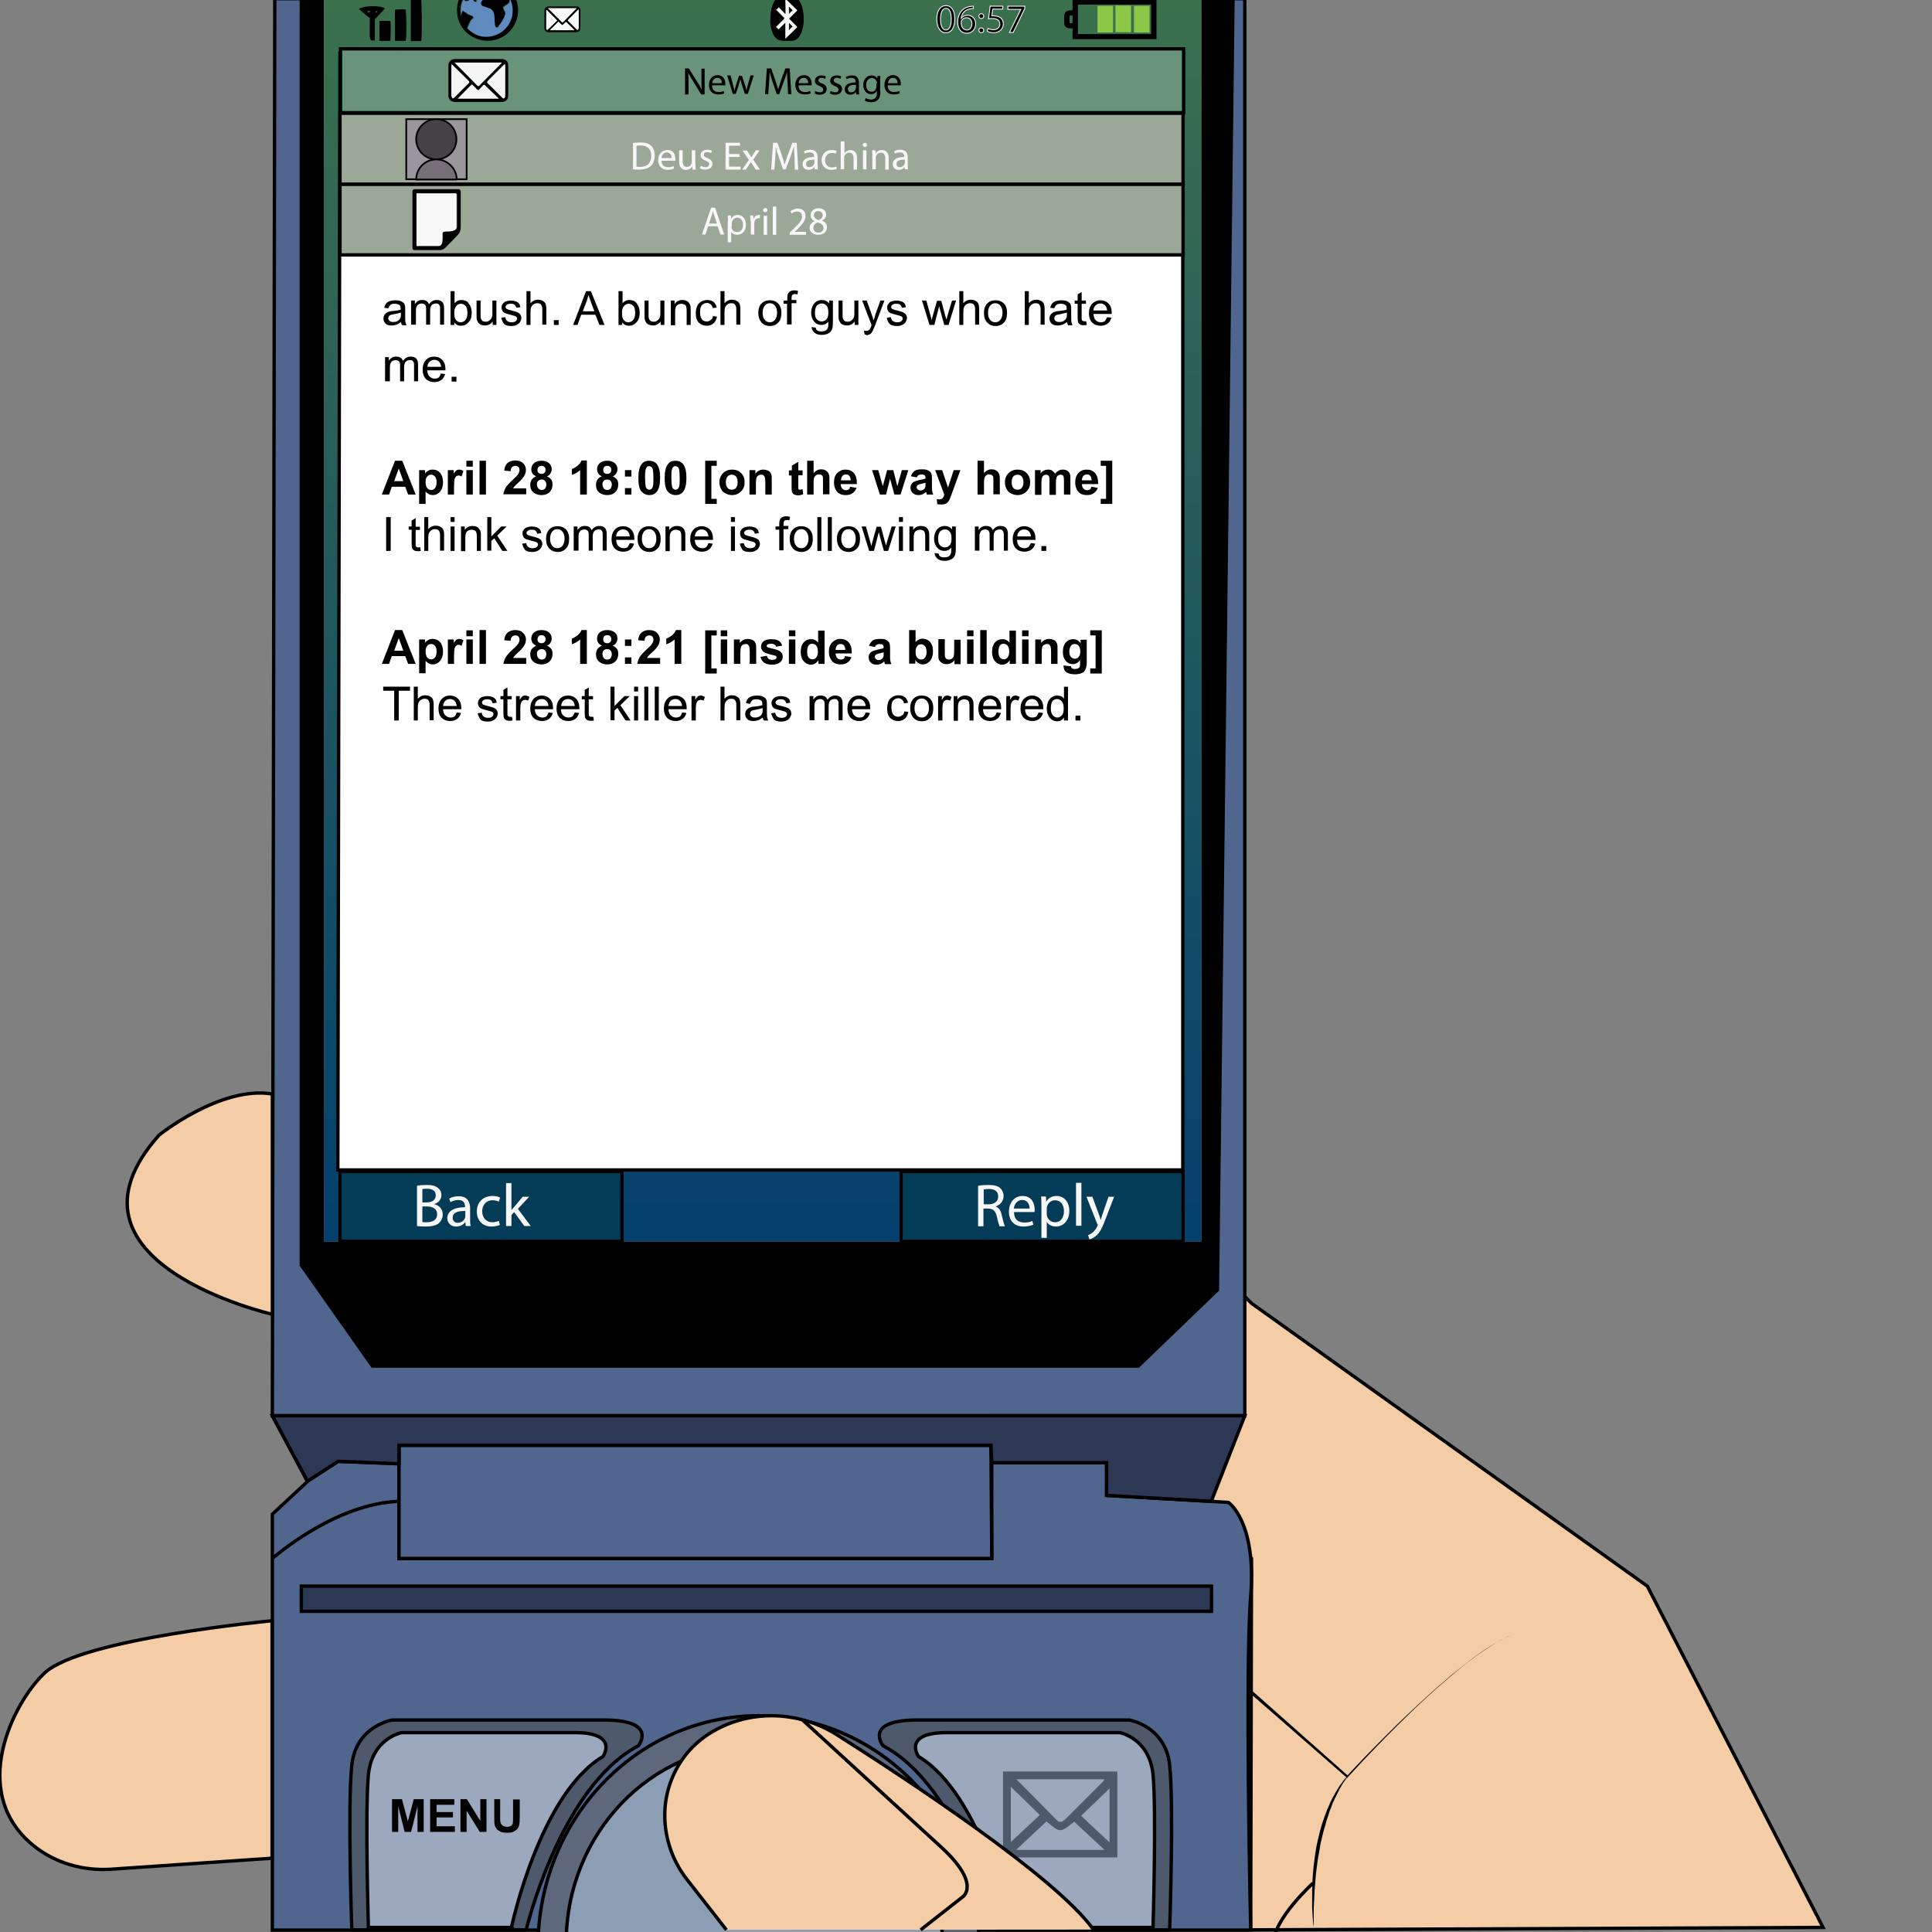 <svg xmlns="http://www.w3.org/2000/svg" id="images" width="720" height="720" viewBox="0 0 720 720">
  <rect x="0" y="0" width="720" height="720" fill="#808080" stroke="none"/>
  <style>
    .st0{fill:#F4CDA6;stroke:#000000;stroke-width:1.254;stroke-miterlimit:10;} .st1{fill:url(#SVGID_1_);} .st2{fill:#51668E;stroke:#000000;stroke-width:1.254;stroke-miterlimit:10;} .st3{fill:#2D3854;stroke:#000000;stroke-width:1.254;stroke-miterlimit:10;} .st4{fill:none;stroke:#000000;stroke-width:1.254;stroke-miterlimit:10;} .st5{fill:#FFFFFF;stroke:#000000;stroke-width:1.254;stroke-miterlimit:10;} .st6{fill:#9BA797;stroke:#000000;stroke-width:1.254;stroke-miterlimit:10;} .st7{fill:#6A947A;stroke:#000000;stroke-width:1.254;stroke-miterlimit:10;} .st8{fill:#5E687C;stroke:#000000;stroke-width:1.254;stroke-miterlimit:10;} .st9{fill:#8C9EB3;stroke:#000000;stroke-width:1.254;stroke-miterlimit:10;} .st10{fill:#4E596B;stroke:#000000;stroke-width:1.254;stroke-miterlimit:10;} .st11{fill:#9CA8BE;stroke:#000000;stroke-width:1.254;stroke-miterlimit:10;} .st12{stroke:#FFFFFF;stroke-width:0.315;stroke-miterlimit:10;} .st13{fill:#043B56;stroke:#000000;stroke-width:1.213;stroke-miterlimit:10;} .st14{fill:#F8F7F8;} .st15{fill:none;} .st16{fill:#4E596B;} .st17{fill:#F5F5F5;} .st18{fill:#F8F8F8;} .st19{fill:#8DC748;} .st20{fill:#99979B;stroke:#000000;stroke-width:0.627;stroke-miterlimit:10;} .st21{fill:#444244;stroke:#000000;stroke-width:0.627;stroke-miterlimit:10;} .st22{fill:#747076;stroke:#000000;stroke-width:0.627;stroke-miterlimit:10;} .st23{fill:#FBFBFB;} .st24{fill:#608BBF;} .st25{fill:#FFFFFF;}
  </style>
  <g id="bg">
    <path id="fingers_7_" d="M466.4 485.7l147.5 105.4 65.5 127.2-213.3.9.3-138.4-16.7-21.1 14.2-76.5z" class="st0"/>
    <path id="black" d="M112.3 471.5l26.5 37.6h285.4l29.5-28.4L459.5-.5h-11.8v463.2h-327V-.5h-8.4z"/>
    <linearGradient id="SVGID_1_" x1="284.23" x2="284.23" y1="462.69" y2="-.54" gradientUnits="userSpaceOnUse">
      <stop offset="0" stop-color="#04406E"/>
      <stop offset="1" stop-color="#3B704D"/>
    </linearGradient>
    <path d="M120.7-.5h327v463.2h-327z" class="st1"/>
    <path id="blue" d="M112.3-.5h-9.9l-.9 528.1h362.4V-.5h-4.4l-5.8 481.2-29.5 28.4H138.8l-26.5-37.6z" class="st2"/>
    <path id="blue_1_" d="M101.5 527.6l13.1 24.4 11.4-7.4 22.7.9v35.3h220.9v-35.7h42.8v12.2l45.4 2.6s10.5 7 8.3 34.9 0 124.5 0 124.5H101.5v-155l13.1-12.2-13.1-24.5z" class="st2"/>
    <path id="blue_2_" d="M148.7 545.5v-6.9h220.6l.3 42.2H148.7z" class="st2"/>
    <path id="blue_3_" d="M451.4 559.5l12.5-31.9H101.5l13.1 24.4 11.4-7.4 22.7.9v-6.9h220.6l.3 6.5h42.8v12.2z" class="st3"/>
    <path id="fginer" d="M101.5 580.8s23.1-20.5 47.2-21.3" class="st4"/>
    <path id="white" d="M125.9 436l.8-416.2h314.1V436z" class="st5"/>
    <path id="green" d="M126.7 42.2h314.2v26.5H126.7z" class="st6"/>
    <path id="green_1_" d="M126.7 68.7h314.2V95H126.7z" class="st6"/>
    <path id="green_2_" d="M126.9 18.2h314.2V42H126.9z" class="st7"/>
    <ellipse id="button" cx="282.7" cy="725.6" class="st8" rx="82.2" ry="86.2"/>
    <ellipse id="button_1_" cx="281.1" cy="724.1" class="st9" rx="70.1" ry="73.5"/>
    <path id="button_2_" d="M196.1 719.2s12.7-53.3 41.8-68.6c0 0 7.4-9.3-11.9-9.6h-79.8s-13.5 2.1-15.1 16.8c-1.6 14.7 0 61.4 0 61.4h65z" class="st10"/>
    <path id="button_3_" d="M190.6 718.3s10.4-49.5 34.1-63.7c0 0 6-8.6-9.7-8.9h-65.3s-11 2-12.4 15.6c-1.3 13.6 0 57 0 57h53.3z" class="st11"/>
    <path id="button_4_" d="M370.9 719.2s-12.7-53.3-41.8-68.6c0 0-7.4-9.3 11.9-9.6h79.8s13.5 2.1 15.1 16.8c1.6 14.7 0 61.4 0 61.4h-65z" class="st10"/>
    <path id="button_5_" d="M376.4 718.3s-10.4-49.5-34.1-63.7c0 0-6-8.6 9.7-8.9h65.3s11 2 12.4 15.6c1.3 13.6 0 57 0 57h-53.3z" class="st11"/>
    <path id="blye" d="M112.3 591.1h339.2v9.4H112.3z" class="st3"/>
    <path d="M355.8 7c0 3.3-1.2 5.2-3.4 5.2-1.9 0-3.2-1.8-3.3-5 0-3.3 1.4-5.1 3.4-5.1 2.1 0 3.3 1.8 3.3 4.9zm-5.3.2c0 2.5.8 4 2 4 1.3 0 2-1.6 2-4.1 0-2.4-.6-4-2-4-1.2 0-2 1.4-2 4.1zm12.1-4c-.3 0-.6 0-1 .1-2.1.3-3.2 1.8-3.4 3.5.5-.6 1.3-1.1 2.4-1.1 1.7 0 3 1.3 3 3.2 0 1.8-1.2 3.5-3.3 3.5-2.1 0-3.4-1.6-3.4-4.2 0-1.9.7-3.4 1.7-4.4.8-.8 1.9-1.3 3.1-1.4.4-.1.7-.1 1-.1v.9zm-.4 5.6c0-1.4-.8-2.2-2-2.2-.8 0-1.6.5-1.9 1.2-.1.1-.1.3-.1.6 0 1.6.8 2.8 2.2 2.8 1 0 1.8-1 1.8-2.4zm2.6-2.8c0-.6.4-.9.9-.9s.9.4.9.9-.3.9-.9.9c-.5 0-.9-.4-.9-.9zm0 5.3c0-.6.4-.9.9-.9s.9.4.9.9-.3.9-.9.9c-.5 0-.9-.4-.9-.9zm8.9-7.9H370l-.4 2.5h.8c.8 0 1.5.2 2.1.5.8.4 1.4 1.3 1.4 2.5 0 1.9-1.5 3.3-3.6 3.3-1.1 0-2-.3-2.4-.6l.3-1c.4.2 1.2.5 2.1.5 1.2 0 2.3-.8 2.3-2.1s-.9-2.1-2.8-2.1c-.6 0-1 0-1.4.1l.6-4.7h4.7v1.1zm8.2-1.1v.9l-4.3 8.9h-1.4l4.2-8.6h-4.8V2.3h6.3z" class="st12"/>
    <path id="button_6_" d="M126.7 436.6h105.1v26H126.7z" class="st13"/>
    <path id="button_7_" d="M335.8 436.6h105.1v26H335.8z" class="st13"/>
    <path d="M155.4 441.9c.9-.2 2.2-.3 3.6-.3 2 0 3.2.3 4.2 1.1.8.6 1.3 1.5 1.3 2.7 0 1.5-1 2.8-2.6 3.3v.1c1.4.3 3.1 1.5 3.1 3.8 0 1.3-.5 2.3-1.3 3.1-1 1-2.8 1.4-5.2 1.4-1.4 0-2.4-.1-3.1-.2v-15zm1.9 6.2h1.8c2.1 0 3.3-1.1 3.3-2.6 0-1.8-1.3-2.5-3.3-2.5-.9 0-1.4.1-1.7.1v5zm0 7.3c.4.1 1 .1 1.7.1 2 0 3.9-.7 3.9-3 0-2.1-1.8-2.9-3.9-2.9h-1.6v5.8zm17.9-1.1c0 .9 0 1.9.2 2.6h-1.8l-.2-1.4h-.1c-.6.9-1.8 1.6-3.3 1.6-2.2 0-3.3-1.6-3.3-3.1 0-2.6 2.4-4.1 6.6-4.1v-.2c0-.9-.2-2.5-2.5-2.5-1 0-2.1.3-2.9.8l-.5-1.3c.9-.6 2.2-.9 3.6-.9 3.3 0 4.2 2.3 4.2 4.5v4zm-1.9-3c-2.2 0-4.6.3-4.6 2.5 0 1.3.9 1.9 1.9 1.9 1.4 0 2.4-.9 2.7-1.8.1-.2.1-.5.1-.6v-2zm13 5.2c-.5.2-1.7.6-3.1.6-3.3 0-5.5-2.2-5.5-5.6 0-3.4 2.3-5.8 5.9-5.8 1.2 0 2.2.3 2.8.6l-.5 1.5c-.5-.2-1.2-.5-2.3-.5-2.5 0-3.9 1.9-3.9 4.1 0 2.5 1.6 4.1 3.8 4.1 1.1 0 1.9-.3 2.4-.5l.4 1.5zm4.3-5.5c.3-.4.7-.9 1-1.2l3.2-3.8h2.4l-4.2 4.5 4.8 6.4h-2.4l-3.8-5.2-1 1.1v4.1h-2v-16h2V451zm174-9.1c1-.2 2.4-.3 3.8-.3 2.1 0 3.5.4 4.4 1.2.7.7 1.2 1.7 1.2 2.9 0 2-1.3 3.3-2.9 3.9v.1c1.2.4 1.9 1.5 2.2 3.1.5 2.1.9 3.6 1.2 4.2h-2c-.2-.5-.6-1.7-1-3.6-.5-2.1-1.3-2.9-3.1-3h-1.9v6.6h-2v-15.1zm2 6.9h2c2.1 0 3.4-1.2 3.4-2.9 0-2-1.4-2.8-3.5-2.8-1 0-1.6.1-1.9.2v5.5zm11.3 3c0 2.7 1.7 3.8 3.8 3.8 1.4 0 2.3-.2 3-.6l.4 1.4c-.7.3-1.9.7-3.7.7-3.4 0-5.4-2.2-5.4-5.5s1.9-5.9 5.1-5.9c3.6 0 4.5 3.1 4.5 5.1 0 .4 0 .7-.1.9h-7.6zm5.8-1.4c0-1.2-.5-3.2-2.8-3.2-2 0-2.9 1.8-3.1 3.2h5.9zm4.4-.9c0-1.4 0-2.5-.1-3.6h1.8l.1 1.9c.8-1.3 2.1-2.1 3.9-2.1 2.7 0 4.7 2.2 4.7 5.5 0 3.9-2.4 5.9-5 5.9-1.4 0-2.7-.6-3.4-1.7v5.9h-2v-11.8zm2 2.9c0 .3 0 .6.1.8.4 1.4 1.6 2.3 3 2.3 2.1 0 3.3-1.7 3.3-4.2 0-2.2-1.2-4-3.3-4-1.4 0-2.6.9-3 2.4-.1.2-.1.5-.1.8v1.9zm10.9-11.6h2v16h-2v-16zm6.1 5.2l2.4 6.5c.3.7.5 1.6.7 2.2.2-.7.4-1.5.7-2.3l2.2-6.4h2.1l-3 7.8c-1.4 3.8-2.4 5.7-3.8 6.8-1 .8-1.9 1.2-2.4 1.3l-.5-1.6c.5-.2 1.2-.5 1.7-1 .5-.4 1.2-1.2 1.7-2.2.1-.2.2-.4.2-.5s0-.3-.2-.5l-4-10.1h2.2zM235.9 53.3c.8-.1 1.7-.2 2.7-.2 1.9 0 3.2.4 4 1.2.9.8 1.4 2 1.4 3.6s-.5 3-1.4 3.9c-.9.9-2.5 1.4-4.4 1.4-.9 0-1.7 0-2.3-.1v-9.8zm1.3 8.8c.3 0 .8.1 1.3.1 2.8 0 4.2-1.5 4.2-4.2 0-2.3-1.3-3.8-4-3.8-.7 0-1.2.1-1.5.1v7.8zm9.3-2.3c0 1.8 1.1 2.5 2.5 2.5.9 0 1.5-.2 2-.4l.2.9c-.5.2-1.3.5-2.4.5-2.2 0-3.5-1.5-3.5-3.6 0-2.2 1.3-3.8 3.4-3.8 2.4 0 3 2 3 3.4v.6h-5.2zm3.8-.9c0-.8-.3-2.1-1.8-2.1-1.3 0-1.9 1.2-2 2.1h3.8zm8.9 2.3c0 .8 0 1.4.1 2h-1.2L258 62c-.3.6-1.1 1.3-2.4 1.3-1.1 0-2.5-.6-2.5-3.1V56h1.3v3.9c0 1.4.4 2.3 1.6 2.3.9 0 1.5-.6 1.7-1.2.1-.2.1-.4.1-.7V56h1.3v5.2zm2 .6c.4.2 1.1.5 1.7.5.9 0 1.4-.5 1.4-1.1 0-.6-.4-.9-1.3-1.3-1.3-.5-1.9-1.2-1.9-2 0-1.2.9-2.1 2.5-2.1.7 0 1.4.2 1.7.4l-.3.9c-.3-.2-.8-.4-1.5-.4-.8 0-1.2.4-1.2 1s.4.9 1.3 1.2c1.2.5 1.9 1.1 1.9 2.1 0 1.3-1 2.2-2.7 2.2-.8 0-1.5-.2-2-.5l.4-.9zm14.4-3.3h-3.9v3.6h4.3v1.1h-5.6v-10h5.4v1.1h-4.1v3.1h3.9v1.1zm2.7-2.5l1 1.5c.3.4.5.8.7 1.2.2-.4.5-.8.7-1.2l1-1.5h1.4l-2.4 3.5 2.5 3.7h-1.5l-1.1-1.6c-.3-.4-.5-.8-.8-1.2-.2.4-.5.8-.8 1.2l-1 1.6h-1.4l2.5-3.6-2.4-3.5h1.6zm17.8 2.8c-.1-1.4-.2-3.1-.2-4.3-.4 1.2-.8 2.4-1.3 3.8l-1.8 4.8h-1l-1.6-4.7c-.5-1.4-.9-2.7-1.1-3.9 0 1.2-.1 2.9-.2 4.4l-.3 4.3h-1.2l.7-10h1.6l1.7 4.8c.4 1.2.7 2.3 1 3.4.3-1 .6-2.1 1.1-3.4l1.8-4.8h1.6l.6 10h-1.3l-.1-4.4zm8.6 2.6c0 .6 0 1.2.1 1.7h-1.2l-.1-.9c-.4.6-1.2 1.1-2.2 1.1-1.5 0-2.2-1-2.2-2.1 0-1.7 1.5-2.7 4.3-2.7v-.1c0-.6-.2-1.7-1.6-1.6-.7 0-1.4.2-1.9.5l-.3-.9c.6-.4 1.5-.6 2.4-.6 2.2 0 2.7 1.5 2.7 2.9v2.7zm-1.3-1.9c-1.4 0-3 .2-3 1.6 0 .9.6 1.2 1.2 1.2.9 0 1.6-.6 1.8-1.2 0-.1.1-.3.1-.4v-1.2zm8.5 3.4c-.3.2-1.1.4-2.1.4-2.2 0-3.6-1.5-3.6-3.6 0-2.2 1.5-3.8 3.8-3.8.8 0 1.5.2 1.8.4l-.3 1c-.3-.2-.8-.3-1.5-.3-1.6 0-2.5 1.2-2.5 2.7 0 1.7 1.1 2.7 2.5 2.7.7 0 1.2-.2 1.6-.3l.3.8zm1.5-10.2h1.3v4.5c.2-.4.5-.7.9-.9.4-.2.8-.4 1.3-.4 1 0 2.5.6 2.5 3v4.3h-1.3V59c0-1.2-.4-2.1-1.7-2.1-.8 0-1.5.6-1.7 1.3-.1.2-.1.4-.1.6v4.3h-1.3V52.7zm9.7 1.3c0 .4-.3.8-.8.8s-.8-.4-.8-.8.3-.8.8-.8c.4 0 .8.3.8.8zm-1.5 9.2V56h1.3v7.1h-1.3zm3.5-5.3c0-.8 0-1.3-.1-1.9h1.2l.1 1.2c.4-.7 1.2-1.3 2.4-1.3 1 0 2.5.6 2.5 3v4.3h-1.3V59c0-1.2-.4-2.1-1.7-2.1-.8 0-1.5.6-1.7 1.3-.1.2-.1.4-.1.6v4.3h-1.3v-5.2zm13.2 3.5c0 .6 0 1.2.1 1.7h-1.2l-.1-.9c-.4.6-1.2 1.1-2.2 1.1-1.5 0-2.2-1-2.2-2.1 0-1.7 1.5-2.7 4.3-2.7v-.1c0-.6-.2-1.7-1.6-1.6-.7 0-1.4.2-1.9.5l-.3-.9c.6-.4 1.5-.6 2.4-.6 2.2 0 2.7 1.5 2.7 2.9v2.7zm-1.2-1.9c-1.4 0-3 .2-3 1.6 0 .9.6 1.2 1.2 1.2.9 0 1.6-.6 1.8-1.2 0-.1.1-.3.1-.4v-1.2z" class="st14"/>
    <path d="M255.3 35.1v-9.6h1.4l3.1 4.9c.7 1.1 1.3 2.1 1.7 3.1-.1-1.3-.1-2.4-.1-3.9v-4h1.2v9.6h-1.3l-3-4.9c-.7-1.1-1.3-2.2-1.8-3.2.1 1.2.1 2.4.1 4v4.1h-1.3zm10.1-3.2c0 1.7 1.1 2.4 2.4 2.4.9 0 1.5-.2 1.9-.4l.2.9c-.4.2-1.2.4-2.3.4-2.1 0-3.4-1.4-3.4-3.5s1.2-3.7 3.2-3.7c2.3 0 2.9 2 2.9 3.2v.6h-4.9zm3.6-.9c0-.8-.3-2-1.7-2-1.3 0-1.8 1.2-1.9 2h3.6zm3.3-2.8l.9 3.5c.2.8.4 1.5.5 2.2.2-.7.4-1.4.6-2.2l1.1-3.5h1.1l1.1 3.4c.3.8.5 1.6.6 2.2.1-.7.3-1.4.5-2.2l1-3.5h1.2l-2.2 6.9h-1.1l-1.1-3.3-.6-2.3-.6 2.3-1.1 3.3h-1.1l-2.1-6.9h1.3zm21.2 2.7c-.1-1.3-.2-3-.2-4.1-.3 1.1-.7 2.3-1.2 3.6l-1.7 4.7h-.9l-1.6-4.6c-.5-1.4-.8-2.6-1.1-3.7 0 1.2-.1 2.8-.2 4.2l-.3 4.1h-1.2l.7-9.6h1.6l1.6 4.6c.4 1.2.7 2.2 1 3.2.3-1 .6-2 1-3.2l1.7-4.6h1.6l.6 9.6h-1.2l-.2-4.2zm4.1 1c0 1.7 1.1 2.4 2.4 2.4.9 0 1.5-.2 1.9-.4l.2.9c-.4.2-1.2.4-2.3.4-2.1 0-3.4-1.4-3.4-3.5s1.2-3.7 3.2-3.7c2.3 0 2.9 2 2.9 3.2v.6h-4.9zm3.6-.9c0-.8-.3-2-1.7-2-1.3 0-1.8 1.2-1.9 2h3.6zm2.6 2.9c.4.2 1 .5 1.7.5.9 0 1.3-.4 1.3-1s-.4-.9-1.3-1.3c-1.3-.5-1.8-1.1-1.8-2 0-1.1.9-2 2.4-2 .7 0 1.3.2 1.7.4l-.3.9c-.3-.2-.8-.4-1.4-.4-.7 0-1.1.4-1.1.9 0 .6.4.8 1.3 1.2 1.2.4 1.8 1 1.8 2.1 0 1.2-1 2.1-2.6 2.1-.8 0-1.5-.2-1.9-.5l.2-.9zm5.7 0c.4.2 1 .5 1.7.5.9 0 1.3-.4 1.3-1s-.4-.9-1.3-1.3c-1.3-.5-1.8-1.1-1.8-2 0-1.1.9-2 2.4-2 .7 0 1.3.2 1.7.4l-.3.9c-.3-.2-.8-.4-1.4-.4-.7 0-1.1.4-1.1.9 0 .6.4.8 1.3 1.2 1.2.4 1.8 1 1.8 2.1 0 1.2-1 2.1-2.6 2.1-.8 0-1.5-.2-1.9-.5l.2-.9zm10.6-.4c0 .6 0 1.2.1 1.7h-1.1l-.1-.9c-.4.5-1.1 1-2.1 1-1.4 0-2.1-1-2.1-2 0-1.7 1.5-2.6 4.1-2.6v-.1c0-.6-.2-1.6-1.6-1.6-.7 0-1.3.2-1.8.5l-.3-.8c.6-.4 1.4-.6 2.3-.6 2.1 0 2.6 1.4 2.6 2.8v2.6zm-1.2-1.9c-1.4 0-2.9.2-2.9 1.6 0 .8.5 1.2 1.2 1.2.9 0 1.5-.6 1.7-1.2 0-.1.1-.3.1-.4v-1.2zm9.2 2.5c0 1.6-.3 2.5-1 3.2-.7.6-1.7.8-2.5.8s-1.7-.2-2.3-.6l.3-1c.5.3 1.2.6 2 .6 1.3 0 2.2-.7 2.2-2.4v-.8c-.4.6-1.1 1.2-2.2 1.2-1.7 0-2.9-1.5-2.9-3.4 0-2.3 1.5-3.6 3.1-3.6 1.2 0 1.8.6 2.2 1.2v-1h1.1c0 .5-.1 1.1-.1 1.9v3.9zm-1.3-3.1c0-.2 0-.4-.1-.6-.2-.7-.8-1.3-1.8-1.3-1.2 0-2.1 1-2.1 2.6 0 1.4.7 2.5 2 2.5.8 0 1.5-.5 1.7-1.3.1-.2.1-.5.1-.7V31zm4 .9c0 1.7 1.1 2.4 2.4 2.4.9 0 1.5-.2 1.9-.4l.2.9c-.4.2-1.2.4-2.3.4-2.1 0-3.4-1.4-3.4-3.5s1.2-3.7 3.2-3.7c2.3 0 2.9 2 2.9 3.2v.6h-4.9zm3.7-.9c0-.8-.3-2-1.7-2-1.3 0-1.8 1.2-1.9 2h3.6z"/>
    <path id="fingers" d="M101.5 489.8S16.9 470.5 59.3 423c0 0 23-18.5 42.2-15.3v82.1z" class="st0"/>
    <path id="fingers_1_" d="M101.5 604s-71 6.6-84.8 19.4c-11.6 10.8-28.9 44.5-4.1 64.5 8.1 6.5 18.5 9.4 28.9 8.7l59.9-4.1V604z" class="st0"/>
    <path d="M263.9 84.3l-1 3.1h-1.3l3.4-10h1.5l3.4 10h-1.4l-1.1-3.1h-3.5zm3.3-1l-1-2.9c-.2-.6-.4-1.2-.5-1.8-.1.6-.3 1.2-.5 1.8l-1 2.9h3zm4.1-.7c0-.9 0-1.7-.1-2.3h1.2l.1 1.2c.5-.9 1.4-1.4 2.5-1.4 1.7 0 3 1.5 3 3.6 0 2.6-1.6 3.8-3.3 3.8-.9 0-1.8-.4-2.2-1.1v3.9h-1.3v-7.7zm1.3 1.9c0 .2 0 .4.1.5.2.9 1 1.5 2 1.5 1.4 0 2.2-1.1 2.2-2.8 0-1.4-.8-2.6-2.1-2.6-.9 0-1.7.6-2 1.6 0 .2-.1.4-.1.5v1.3zm7.1-2c0-.8 0-1.6-.1-2.2h1.1l.1 1.4c.3-1 1.1-1.6 2-1.6h.4v1.2h-.4c-.9 0-1.6.7-1.7 1.7v4.4h-1.3v-4.9zm6.3-4.2c0 .4-.3.8-.8.8s-.8-.4-.8-.8.3-.8.8-.8.8.3.8.8zm-1.4 9.2v-7.1h1.3v7.1h-1.3zM288 77h1.3v10.5H288V77zm6.3 10.5v-.8l1-1c2.5-2.3 3.6-3.6 3.6-5 0-1-.5-1.9-1.9-1.9-.9 0-1.6.4-2 .8l-.4-.9c.7-.5 1.6-1 2.7-1 2.1 0 2.9 1.4 2.9 2.8 0 1.8-1.3 3.2-3.3 5.2l-.8.7h4.3v1.1h-6.1zm9.3-5.1c-1.1-.5-1.5-1.3-1.5-2.2 0-1.5 1.3-2.6 3-2.6 1.9 0 2.8 1.2 2.8 2.4 0 .8-.4 1.7-1.6 2.2 1.2.5 1.9 1.3 1.9 2.5 0 1.7-1.4 2.8-3.3 2.8-2 0-3.2-1.2-3.2-2.6 0-1.1.8-2 1.9-2.5zm3.3 2.6c0-1.2-.8-1.7-2.1-2.1-1.1.3-1.7 1.1-1.7 2 0 1 .7 1.8 1.9 1.8s1.9-.8 1.9-1.7zm-3.6-4.8c0 1 .7 1.5 1.8 1.8.8-.3 1.5-.9 1.5-1.7 0-.8-.5-1.6-1.6-1.6-1.1-.1-1.7.6-1.7 1.5z" class="st14"/>
    <path id="fingers_2_" d="M465.5 629.1l37 32.8h-.6c4.9-5.3 9.9-10.4 15-15.5s10.3-10 15.6-14.8c2.7-2.4 5.4-4.8 8.1-7.1 2.8-2.3 5.6-4.5 8.5-6.7 1.4-1.1 2.9-2.1 4.4-3.1 1.5-1 3-1.9 4.6-2.8.8-.4 1.6-.9 2.4-1.3.8-.4 1.6-.8 2.5-1.1 1.7-.7 3.4-1.1 5.2-1.3-1.8.2-3.5.6-5.2 1.3-.8.3-1.6.7-2.5 1.1-.8.4-1.6.8-2.4 1.3-1.5.9-3.1 1.9-4.6 2.9-1.5 1-3 2-4.4 3.1-2.9 2.1-5.7 4.4-8.4 6.7s-5.4 4.7-8.1 7.1c-5.3 4.8-10.4 9.9-15.5 15-5 5.1-10 10.3-14.8 15.6l-.3.3-.3-.3-37-32.3.8-.9z"/>
    <path id="fingers_3_" d="M502.3 662.1s-.2.2-.4.5c-.3.3-.6.9-1.1 1.5-.2.3-.5.7-.7 1.1-.2.4-.5.9-.8 1.4-.3.5-.5 1-.8 1.6-.3.6-.6 1.1-.9 1.8-.3.6-.6 1.3-.9 1.9-.3.7-.5 1.4-.8 2.1-.3.7-.6 1.5-.8 2.3-.3.8-.5 1.6-.8 2.4-.4 1.7-1 3.3-1.4 5.1-.4 1.8-.9 3.5-1.1 5.3-.3 1.8-.7 3.6-.9 5.4-.2 1.8-.5 3.5-.6 5.2-.1 1.7-.3 3.4-.4 4.9-.1 1.6-.1 3.1-.2 4.4-.1 1.4-.1 2.6-.1 3.8v2.9c0 1.6-.1 2.5-.1 2.5s-.1-.9-.2-2.5c-.1-.8-.1-1.8-.2-2.9 0-.6-.1-1.2-.1-1.8v-6.5c0-1.6.1-3.3.2-5 .1-1.7.3-3.5.5-5.3.2-1.8.5-3.6.8-5.5.3-1.8.8-3.6 1.2-5.4.2-.9.5-1.8.7-2.6.3-.9.5-1.7.8-2.5.6-1.6 1.1-3.2 1.8-4.7l.9-2.1c.3-.7.7-1.3 1-1.9.6-1.2 1.3-2.3 1.9-3.3.3-.5.6-.9.9-1.3.3-.4.6-.7.8-1.1.5-.6.9-1.1 1.2-1.4.4-.1.6-.3.6-.3z"/>
    <path id="fingers_4_" d="M489.3 701.8s-14.7 13.4-14.7 22.3" class="st4"/>
    <path d="M144.9 670.5h74.6v19.2h-74.6z" class="st15"/>
    <path d="M146.1 682.7v-12.2h3.7l2.2 8.3 2.2-8.3h3.7v12.2h-2.3v-9.6l-2.4 9.6h-2.4l-2.4-9.6v9.6h-2.3zm14.2 0v-12.2h9v2.1h-6.6v2.7h6.1v2h-6.1v3.3h6.8v2.1h-9.2zm11.3 0v-12.2h2.4l5 8.1v-8.1h2.3v12.2h-2.5l-4.9-7.9v7.9h-2.3zm12.3-12.2h2.5v6.6c0 1 0 1.7.1 2 .1.5.4.9.8 1.2s.9.5 1.6.5c.7 0 1.2-.1 1.6-.4s.6-.6.6-1c.1-.4.1-1.1.1-2.1v-6.7h2.5v6.4c0 1.5-.1 2.5-.2 3.1-.1.6-.4 1.1-.7 1.5-.4.4-.8.7-1.4 1s-1.4.4-2.3.4c-1.2 0-2-.1-2.6-.4s-1.1-.6-1.4-1c-.3-.4-.6-.9-.7-1.3-.2-.7-.2-1.7-.2-3.1v-6.7z"/>
    <path id="mail" d="M373.8 660.2h42.6v32h-42.6v-32zm5 2.9c5.2 5.2 10.1 10.2 15 15.2 1 1 2 .8 3.2-.3l14.1-14.1c.2-.2.3-.4.5-.8h-32.8zm-.1 26.3h32.9c-3.9-3.7-7.6-7.1-11.3-10.5-5.2 4.2-5.2 4.2-10.3-.1-3.7 3.4-7.4 6.9-11.3 10.6zm-2-2.9c3.5-3.3 7.2-6.7 10.8-10.1-3.7-3.7-7.3-7.1-10.8-10.5v20.6zm36.8-20c-3.2 3.1-6.8 6.6-10.6 10.2 3.5 3.3 7 6.6 10.6 9.9v-20.1z" class="st16"/>
    <path d="M142.3 108.6H432v319.9H142.3z" class="st15"/>
    <path d="M149.4 120c-.6.5-1.1.8-1.7 1s-1.1.3-1.7.3c-1 0-1.8-.2-2.3-.7-.5-.5-.8-1.1-.8-1.9 0-.4.1-.9.3-1.2.2-.4.5-.7.8-.9s.7-.4 1.1-.5c.3-.1.8-.2 1.4-.2 1.2-.1 2.2-.3 2.8-.5v-.4c0-.6-.1-1.1-.4-1.3-.4-.3-1-.5-1.8-.5-.7 0-1.3.1-1.6.4s-.6.7-.8 1.3l-1.5-.2c.1-.6.4-1.2.7-1.6s.8-.7 1.4-.9c.6-.2 1.3-.3 2.1-.3s1.4.1 1.9.3c.5.2.8.4 1.1.7s.4.6.5 1c.1.3.1.7.1 1.4v2.1c0 1.4 0 2.3.1 2.7.1.4.2.7.4 1.1h-1.6c-.3-.4-.4-.8-.5-1.2zm-.1-3.5c-.6.2-1.4.4-2.5.6-.6.1-1.1.2-1.3.3s-.5.3-.6.5c-.1.2-.2.5-.2.7 0 .4.2.8.5 1 .3.3.8.4 1.4.4.6 0 1.1-.1 1.6-.4.5-.3.8-.6 1-1.1.2-.3.2-.9.2-1.5v-.5zm3.9 4.6V112h1.4v1.3c.3-.4.7-.8 1.1-1.1.5-.3 1-.4 1.6-.4.7 0 1.2.1 1.7.4.4.3.7.7.9 1.2.7-1.1 1.7-1.6 2.8-1.6.9 0 1.6.2 2.1.7.5.5.7 1.3.7 2.3v6.2H164v-5.7c0-.6 0-1.1-.1-1.3-.1-.3-.3-.5-.5-.7s-.6-.2-.9-.2c-.6 0-1.2.2-1.6.6s-.6 1.1-.6 2v5.3h-1.5v-5.9c0-.7-.1-1.2-.4-1.5-.3-.3-.7-.5-1.2-.5-.4 0-.8.1-1.2.3s-.6.6-.8 1c-.2.4-.2 1.1-.2 1.9v4.7h-1.8zm16.1 0h-1.4v-12.6h1.5v4.5c.7-.8 1.5-1.2 2.5-1.2.6 0 1.1.1 1.6.3.5.2.9.5 1.2 1 .3.4.6.9.8 1.5.2.6.3 1.2.3 1.9 0 1.6-.4 2.8-1.2 3.6-.8.9-1.7 1.3-2.8 1.3-1.1 0-1.9-.4-2.5-1.3v1zm0-4.6c0 1.1.1 1.9.4 2.4.5.8 1.1 1.2 2 1.2.7 0 1.3-.3 1.8-.9.5-.6.7-1.5.7-2.6 0-1.2-.2-2.1-.7-2.6s-1-.8-1.7-.8-1.3.3-1.8.9-.7 1.3-.7 2.4zm14.3 4.6v-1.3c-.7 1-1.7 1.5-2.9 1.5-.5 0-1-.1-1.5-.3-.5-.2-.8-.5-1-.8s-.4-.7-.5-1.1c-.1-.3-.1-.8-.1-1.4V112h1.5v5c0 .8 0 1.3.1 1.6.1.4.3.7.6 1 .3.2.7.3 1.2.3s.9-.1 1.3-.4.7-.6.9-1c.2-.4.3-1 .3-1.8V112h1.5v9.1h-1.4zm3.2-2.7l1.5-.2c.1.6.3 1.1.7 1.4.4.3.9.5 1.6.5.7 0 1.2-.1 1.6-.4.3-.3.5-.6.5-1 0-.3-.2-.6-.5-.8-.2-.1-.7-.3-1.6-.5-1.1-.3-1.9-.5-2.4-.7-.4-.2-.8-.5-1-.9-.2-.4-.3-.8-.3-1.2 0-.4.1-.8.3-1.1.2-.3.4-.6.8-.9.2-.2.6-.3 1-.4.4-.1.9-.2 1.3-.2.7 0 1.3.1 1.9.3s.9.5 1.2.8.4.8.5 1.4l-1.5.2c-.1-.5-.3-.8-.6-1.1-.3-.3-.8-.4-1.4-.4-.7 0-1.2.1-1.5.4-.3.2-.5.5-.5.8 0 .2.1.4.2.5.1.2.3.3.6.4.2.1.6.2 1.4.4 1.1.3 1.9.5 2.3.7s.8.5 1 .8.4.8.4 1.3-.2 1-.5 1.5-.7.8-1.3 1.1-1.2.4-1.9.4c-1.2 0-2.1-.2-2.7-.7-.5-.7-.9-1.4-1.1-2.4zm9.4 2.7v-12.6h1.5v4.5c.7-.8 1.6-1.3 2.7-1.3.7 0 1.3.1 1.8.4.5.3.9.6 1.1 1.1.2.5.3 1.1.3 2v5.8h-1.5v-5.8c0-.8-.2-1.3-.5-1.7-.3-.4-.8-.5-1.4-.5-.5 0-.9.1-1.3.4-.4.2-.7.6-.9 1-.2.4-.3 1-.3 1.7v5h-1.5zm10.2 0v-1.8h1.8v1.8h-1.8zm7.2 0l4.8-12.6h1.8l5.1 12.6h-1.9l-1.5-3.8h-5.3l-1.4 3.8h-1.6zm3.6-5.1h4.3l-1.3-3.5c-.4-1.1-.7-1.9-.9-2.6-.2.8-.4 1.6-.7 2.4l-1.4 3.7zm14.7 5.1h-1.4v-12.6h1.5v4.5c.7-.8 1.5-1.2 2.5-1.2.6 0 1.1.1 1.6.3.5.2.9.5 1.2 1 .3.4.6.9.8 1.5.2.6.3 1.2.3 1.9 0 1.6-.4 2.8-1.2 3.6-.8.9-1.7 1.3-2.8 1.3-1.1 0-1.9-.4-2.5-1.3v1zm-.1-4.6c0 1.1.1 1.9.4 2.4.5.8 1.1 1.2 2 1.2.7 0 1.3-.3 1.8-.9.5-.6.7-1.5.7-2.6 0-1.2-.2-2.1-.7-2.6s-1-.8-1.7-.8-1.3.3-1.8.9-.7 1.3-.7 2.4zm14.4 4.6v-1.3c-.7 1-1.7 1.5-2.9 1.5-.5 0-1-.1-1.5-.3-.5-.2-.8-.5-1-.8s-.4-.7-.5-1.1c-.1-.3-.1-.8-.1-1.4V112h1.5v5c0 .8 0 1.3.1 1.6.1.4.3.7.6 1 .3.2.7.3 1.2.3s.9-.1 1.3-.4.7-.6.9-1c.2-.4.3-1 .3-1.8V112h1.5v9.1h-1.4zm3.8 0V112h1.4v1.3c.7-1 1.6-1.5 2.9-1.5.5 0 1.1.1 1.5.3.5.2.8.5 1 .8.2.3.4.7.5 1.1.1.3.1.8.1 1.5v5.6h-1.5v-5.5c0-.6-.1-1.1-.2-1.4-.1-.3-.3-.6-.6-.7s-.7-.3-1.1-.3c-.7 0-1.2.2-1.7.6-.5.4-.7 1.2-.7 2.4v5H250zm15.7-3.3l1.5.2c-.2 1-.6 1.9-1.3 2.5-.7.6-1.5.9-2.5.9-1.2 0-2.2-.4-3-1.2-.8-.8-1.1-2-1.1-3.5 0-1 .2-1.8.5-2.6.3-.7.8-1.3 1.5-1.7.7-.4 1.4-.6 2.2-.6 1 0 1.8.2 2.4.7.6.5 1 1.2 1.2 2.1l-1.5.2c-.1-.6-.4-1.1-.8-1.4-.4-.3-.8-.5-1.3-.5-.8 0-1.4.3-1.9.8s-.7 1.4-.7 2.6c0 1.2.2 2.1.7 2.7.5.6 1.1.8 1.8.8.6 0 1.1-.2 1.5-.6.4-.1.7-.7.8-1.4zm2.8 3.3v-12.6h1.5v4.5c.7-.8 1.6-1.3 2.7-1.3.7 0 1.3.1 1.8.4.5.3.9.6 1.1 1.1.2.5.3 1.1.3 2v5.8h-1.5v-5.8c0-.8-.2-1.3-.5-1.7-.3-.4-.8-.5-1.4-.5-.5 0-.9.1-1.3.4-.4.2-.7.6-.9 1-.2.4-.3 1-.3 1.7v5h-1.5zm14.1-4.5c0-1.7.5-2.9 1.4-3.7.8-.7 1.7-1 2.9-1 1.3 0 2.3.4 3.1 1.2.8.8 1.2 2 1.2 3.4 0 1.2-.2 2.1-.5 2.8-.4.7-.9 1.2-1.5 1.6s-1.4.6-2.2.6c-1.3 0-2.3-.4-3.1-1.2-.9-1-1.3-2.2-1.3-3.7zm1.6 0c0 1.2.3 2 .8 2.6s1.1.9 1.9.9c.8 0 1.4-.3 1.9-.9s.8-1.5.8-2.7c0-1.1-.3-2-.8-2.6s-1.1-.9-1.9-.9c-.8 0-1.4.3-1.9.9s-.8 1.5-.8 2.7zm9.1 4.5v-7.9H292V112h1.4v-1c0-.6.1-1.1.2-1.4.1-.4.4-.7.8-1 .4-.2.9-.4 1.6-.4.4 0 .9.1 1.4.2l-.2 1.3c-.3-.1-.6-.1-.9-.1-.5 0-.8.1-1 .3-.2.2-.3.6-.3 1.1v.8h1.8v1.2H295v7.9h-1.7zm9.2.8l1.5.2c.1.5.2.8.5 1 .4.3.9.4 1.6.4.7 0 1.3-.1 1.7-.4.4-.3.7-.7.8-1.2.1-.3.1-1 .1-2-.7.8-1.5 1.2-2.5 1.2-1.3 0-2.2-.5-2.9-1.4s-1-2-1-3.2c0-.9.2-1.7.5-2.4s.8-1.3 1.4-1.7c.6-.4 1.3-.6 2.1-.6 1.1 0 2 .4 2.7 1.3V112h1.4v7.9c0 1.4-.1 2.4-.4 3-.3.6-.7 1.1-1.4 1.4-.6.3-1.4.5-2.3.5-1.1 0-2-.2-2.6-.7s-1.3-1.3-1.2-2.2zm1.2-5.5c0 1.2.2 2.1.7 2.6.5.5 1.1.8 1.8.8s1.3-.3 1.8-.8.7-1.4.7-2.6c0-1.1-.2-2-.7-2.5-.5-.6-1.1-.8-1.8-.8s-1.3.3-1.8.8c-.4.6-.7 1.4-.7 2.5zm14.8 4.7v-1.3c-.7 1-1.7 1.5-2.9 1.5-.5 0-1-.1-1.5-.3-.5-.2-.8-.5-1-.8s-.4-.7-.5-1.1c-.1-.3-.1-.8-.1-1.4V112h1.5v5c0 .8 0 1.3.1 1.6.1.4.3.7.6 1 .3.2.7.3 1.2.3s.9-.1 1.3-.4.7-.6.9-1c.2-.4.3-1 .3-1.8V112h1.5v9.1h-1.4zm3.7 3.5l-.2-1.4c.3.1.6.1.9.1.3 0 .6-.1.8-.2.2-.1.4-.3.5-.5.1-.2.3-.5.5-1.1 0-.1.1-.2.1-.4l-3.5-9.1h1.7l1.9 5.3c.2.7.5 1.4.7 2.1l.6-2.1 1.9-5.3h1.5l-3.5 9.3c-.4 1-.7 1.7-.9 2.1-.3.5-.6.9-.9 1.1-.4.2-.8.4-1.3.4-.1-.1-.4-.2-.8-.3zm8.3-6.2l1.5-.2c.1.6.3 1.1.7 1.4.4.3.9.5 1.6.5.7 0 1.2-.1 1.6-.4.3-.3.5-.6.5-1 0-.3-.2-.6-.5-.8-.2-.1-.7-.3-1.6-.5-1.1-.3-1.9-.5-2.4-.7-.4-.2-.8-.5-1-.9-.2-.4-.3-.8-.3-1.2 0-.4.1-.8.3-1.1.2-.3.4-.6.8-.9.2-.2.6-.3 1-.4.4-.1.9-.2 1.3-.2.7 0 1.3.1 1.9.3s.9.5 1.2.8.4.8.5 1.4l-1.5.2c-.1-.5-.3-.8-.6-1.1-.3-.3-.8-.4-1.4-.4-.7 0-1.2.1-1.5.4-.3.2-.5.5-.5.8 0 .2.1.4.2.5.1.2.3.3.6.4.2.1.6.2 1.4.4 1.1.3 1.9.5 2.3.7s.8.5 1 .8.4.8.4 1.3-.2 1-.5 1.5-.7.8-1.3 1.1-1.2.4-1.9.4c-1.2 0-2.1-.2-2.7-.7-.6-.7-1-1.4-1.1-2.4zm15.9 2.7l-2.8-9.1h1.6l1.5 5.3.5 2c0-.1.2-.7.5-1.9l1.5-5.3h1.6l1.4 5.3.5 1.7.5-1.8 1.6-5.3h1.5l-2.8 9.1h-1.6l-1.5-5.4-.4-1.6-1.8 7h-1.8zm11.1 0v-12.6h1.5v4.5c.7-.8 1.6-1.3 2.7-1.3.7 0 1.3.1 1.8.4s.9.6 1.1 1.1.3 1.1.3 2v5.8h-1.5v-5.8c0-.8-.2-1.3-.5-1.7-.3-.4-.8-.5-1.4-.5-.5 0-.9.1-1.3.4-.4.2-.7.6-.9 1-.2.4-.3 1-.3 1.7v5h-1.5zm9.2-4.5c0-1.7.5-2.9 1.4-3.7.8-.7 1.7-1 2.9-1 1.3 0 2.3.4 3.1 1.2.8.8 1.2 2 1.2 3.4 0 1.2-.2 2.1-.5 2.8-.4.7-.9 1.2-1.5 1.6-.7.4-1.4.6-2.2.6-1.3 0-2.3-.4-3.1-1.2-1-1-1.3-2.2-1.3-3.7zm1.5 0c0 1.2.3 2 .8 2.6.5.6 1.1.9 1.9.9.8 0 1.4-.3 1.9-.9.5-.6.8-1.5.8-2.7 0-1.1-.3-2-.8-2.6-.5-.6-1.1-.9-1.9-.9-.8 0-1.4.3-1.9.9-.5.6-.8 1.5-.8 2.7zm13.7 4.5v-12.6h1.5v4.5c.7-.8 1.6-1.3 2.7-1.3.7 0 1.3.1 1.8.4.5.3.9.6 1.1 1.1.2.5.3 1.1.3 2v5.8h-1.5v-5.8c0-.8-.2-1.3-.5-1.7-.3-.4-.8-.5-1.4-.5-.5 0-.9.1-1.3.4-.4.2-.7.6-.9 1-.2.4-.3 1-.3 1.7v5h-1.5zm15.7-1.1c-.6.5-1.1.8-1.7 1s-1.1.3-1.7.3c-1 0-1.8-.2-2.3-.7-.5-.5-.8-1.1-.8-1.9 0-.4.1-.9.3-1.2s.5-.7.8-.9c.3-.2.7-.4 1.1-.5.3-.1.8-.2 1.4-.2 1.2-.1 2.2-.3 2.8-.5v-.4c0-.6-.1-1.1-.4-1.3-.4-.3-1-.5-1.8-.5-.7 0-1.3.1-1.6.4s-.6.7-.8 1.3l-1.5-.2c.1-.6.4-1.2.7-1.6s.8-.7 1.4-.9c.6-.2 1.3-.3 2.1-.3s1.4.1 1.9.3c.5.2.8.4 1.1.7s.4.6.5 1c.1.3.1.7.1 1.4v2.1c0 1.4 0 2.3.1 2.7.1.4.2.7.4 1.1h-1.6c-.3-.4-.4-.8-.5-1.2zm-.1-3.5c-.6.2-1.4.4-2.5.6-.6.1-1.1.2-1.3.3-.3.1-.5.3-.6.5-.1.2-.2.5-.2.7 0 .4.2.8.5 1 .3.3.8.4 1.4.4.6 0 1.1-.1 1.6-.4.5-.3.8-.6 1-1.1.2-.3.2-.9.2-1.5v-.5zm7.3 3.2l.2 1.4c-.4.1-.8.1-1.2.1-.6 0-1-.1-1.3-.3-.3-.2-.5-.4-.7-.7-.1-.3-.2-.9-.2-1.8v-5.2h-1.1V112h1.1v-2.3l1.5-.9v3.2h1.6v1.2h-1.6v5.3c0 .4 0 .7.1.8.1.1.1.2.3.3s.3.1.5.1c.3.1.5.1.8 0zm7.8-1.5l1.6.2c-.3.9-.7 1.7-1.4 2.2-.7.5-1.6.8-2.6.8-1.3 0-2.4-.4-3.2-1.2-.8-.8-1.2-2-1.2-3.4 0-1.5.4-2.7 1.2-3.6.8-.8 1.8-1.3 3.1-1.3 1.2 0 2.2.4 3 1.2.8.8 1.2 2 1.2 3.5v.4h-6.8c.1 1 .3 1.8.8 2.3.5.5 1.1.8 1.9.8.6 0 1-.1 1.5-.4.3-.4.6-.9.9-1.5zm-5.1-2.5h5.1c-.1-.8-.3-1.3-.6-1.7-.5-.6-1.1-.9-1.9-.9-.7 0-1.3.2-1.8.7s-.8 1.1-.8 1.9zm-264 26.5v-9.1h1.4v1.3c.3-.4.7-.8 1.1-1.1.5-.3 1-.4 1.6-.4.7 0 1.2.1 1.7.4.4.3.7.7.9 1.2.7-1.1 1.7-1.6 2.8-1.6.9 0 1.6.2 2.1.7.5.5.7 1.3.7 2.3v6.2h-1.5v-5.7c0-.6 0-1.1-.1-1.3-.1-.3-.3-.5-.5-.7s-.6-.2-.9-.2c-.6 0-1.2.2-1.6.6s-.6 1.1-.6 2v5.3h-1.5v-5.9c0-.7-.1-1.2-.4-1.5-.3-.3-.7-.5-1.2-.5-.4 0-.8.1-1.2.3s-.6.6-.8 1c-.2.4-.2 1.1-.2 1.9v4.7h-1.8zm20.8-3l1.6.2c-.3.9-.7 1.7-1.4 2.2-.7.5-1.6.8-2.6.8-1.3 0-2.4-.4-3.2-1.2-.8-.8-1.2-2-1.2-3.4 0-1.5.4-2.7 1.2-3.6s1.8-1.3 3.1-1.3c1.2 0 2.2.4 3 1.2s1.2 2 1.2 3.5v.4h-6.8c.1 1 .3 1.8.9 2.3.5.5 1.1.8 1.9.8.6 0 1-.1 1.5-.4.3-.3.6-.8.8-1.5zm-5-2.5h5.1c-.1-.8-.3-1.3-.6-1.7-.5-.6-1.1-.9-1.9-.9-.7 0-1.3.2-1.8.7-.5.5-.8 1.1-.8 1.9zm9 5.5v-1.8h1.8v1.8h-1.8zm-13.4 42.1h-2.8l-1.1-2.9h-5l-1 2.9h-2.7l4.9-12.6h2.7l5 12.6zm-4.6-5l-1.7-4.7-1.7 4.7h3.4zm5.9-4.1h2.2v1.3c.3-.5.7-.8 1.2-1.1.5-.3 1-.4 1.7-.4 1.1 0 2 .4 2.7 1.2.7.8 1.1 2 1.1 3.5s-.4 2.7-1.1 3.5c-.7.8-1.6 1.3-2.7 1.3-.5 0-1-.1-1.4-.3-.4-.2-.8-.5-1.3-1v4.6h-2.4v-12.6zm2.4 4.4c0 1 .2 1.8.6 2.3s.9.7 1.5.7 1-.2 1.4-.7.6-1.2.6-2.2c0-1-.2-1.7-.6-2.1-.4-.5-.9-.7-1.4-.7-.6 0-1.1.2-1.5.7-.4.4-.6 1.1-.6 2zm10.7 4.7h-2.4v-9.1h2.2v1.3c.4-.6.7-1 1-1.2.3-.2.7-.3 1-.3.5 0 1.1.2 1.6.5l-.7 2.1c-.4-.3-.8-.4-1.1-.4-.3 0-.6.1-.9.3-.2.2-.4.5-.6 1-.1.5-.2 1.5-.2 3v2.8zm4.5-10.4v-2.2h2.4v2.2h-2.4zm0 10.4v-9.1h2.4v9.1h-2.4zm4.9 0v-12.6h2.4v12.6h-2.4zm17.4-2.3v2.2h-8.5c.1-.8.4-1.6.8-2.4.5-.8 1.4-1.8 2.7-3 1.1-1 1.8-1.7 2-2.1.3-.5.5-1 .5-1.5s-.1-.9-.4-1.2c-.3-.3-.7-.4-1.2-.4s-.9.2-1.2.5c-.3.3-.5.8-.5 1.5l-2.4-.2c.1-1.3.6-2.3 1.3-2.9.8-.6 1.7-.9 2.8-.9 1.2 0 2.2.3 2.9 1s1.1 1.5 1.1 2.5c0 .6-.1 1.1-.3 1.6s-.5 1-1 1.6c-.3.4-.8.9-1.6 1.6-.8.7-1.2 1.2-1.4 1.4s-.4.5-.5.7h4.9zm3.7-4.5c-.6-.3-1.1-.6-1.4-1.1-.3-.5-.4-1-.4-1.5 0-.9.3-1.7 1-2.3.7-.6 1.6-.9 2.8-.9 1.2 0 2.1.3 2.8.9.7.6 1 1.4 1 2.3 0 .6-.2 1.1-.5 1.6s-.7.8-1.3 1c.7.3 1.2.7 1.6 1.2.4.5.5 1.2.5 1.9 0 1.2-.4 2.1-1.1 2.8-.7.7-1.7 1.1-3 1.1-1.1 0-2.1-.3-2.9-.9-.9-.7-1.3-1.7-1.3-2.9 0-.7.2-1.3.5-1.9.5-.6 1-1 1.7-1.3zm.3 2.9c0 .7.2 1.2.5 1.6s.8.6 1.3.6.9-.2 1.2-.5c.3-.4.5-.9.5-1.5s-.2-1.1-.5-1.4c-.3-.4-.8-.5-1.3-.5-.6 0-1 .2-1.3.6-.3.2-.4.7-.4 1.1zm.2-5.3c0 .5.1.9.4 1.1.3.3.6.4 1.1.4.5 0 .8-.1 1.1-.4.3-.3.4-.6.4-1.1 0-.5-.1-.8-.4-1.1-.3-.3-.6-.4-1.1-.4-.5 0-.8.1-1.1.4-.2.3-.4.6-.4 1.1zm18.3 9.2h-2.4v-9.1c-.9.8-1.9 1.4-3.1 1.8v-2.2c.6-.2 1.3-.6 2.1-1.2.7-.6 1.2-1.2 1.5-2h2v12.7zm5.7-6.8c-.6-.3-1.1-.6-1.4-1.1-.3-.5-.4-1-.4-1.5 0-.9.3-1.7 1-2.3.7-.6 1.6-.9 2.8-.9 1.2 0 2.1.3 2.8.9.7.6 1 1.4 1 2.3 0 .6-.2 1.1-.5 1.6s-.7.8-1.3 1c.7.3 1.2.7 1.6 1.2.4.5.5 1.2.5 1.9 0 1.2-.4 2.1-1.1 2.8-.7.7-1.7 1.1-3 1.1-1.1 0-2.1-.3-2.9-.9-.9-.7-1.3-1.7-1.3-2.9 0-.7.2-1.3.5-1.9.4-.6.9-1 1.7-1.3zm.2 2.9c0 .7.2 1.2.5 1.6s.8.6 1.3.6.9-.2 1.2-.5c.3-.4.5-.9.5-1.5s-.2-1.1-.5-1.4c-.3-.4-.8-.5-1.3-.5-.6 0-1 .2-1.3.6-.2.2-.4.7-.4 1.1zm.3-5.3c0 .5.1.9.4 1.1.3.3.6.4 1.1.4.5 0 .8-.1 1.1-.4.3-.3.4-.6.4-1.1 0-.5-.1-.8-.4-1.1-.3-.3-.6-.4-1.1-.4-.5 0-.8.1-1.1.4-.3.3-.4.6-.4 1.1zm8.1 2.5v-2.4h2.4v2.4h-2.4zm0 6.7v-2.4h2.4v2.4h-2.4zm9-12.6c1.2 0 2.2.4 2.9 1.3.8 1 1.2 2.7 1.2 5.1 0 2.4-.4 4.1-1.2 5.1-.7.9-1.6 1.3-2.8 1.3-1.2 0-2.2-.5-3-1.4s-1.1-2.6-1.1-5 .4-4.1 1.2-5.1c.6-.9 1.6-1.3 2.8-1.3zm0 2c-.3 0-.6.1-.8.3-.2.2-.4.5-.5 1-.2.6-.2 1.7-.2 3.1 0 1.5.1 2.5.2 3 .1.6.3.9.6 1.1.2.2.5.3.8.3s.6-.1.8-.3c.2-.2.4-.5.5-1 .2-.6.2-1.7.2-3.1 0-1.5-.1-2.5-.2-3-.1-.6-.3-.9-.6-1.1s-.5-.3-.8-.3zm9.8-2c1.2 0 2.2.4 2.9 1.3.8 1 1.2 2.7 1.2 5.1 0 2.4-.4 4.1-1.2 5.1-.7.9-1.6 1.3-2.8 1.3-1.2 0-2.2-.5-3-1.4s-1.1-2.6-1.1-5 .4-4.1 1.2-5.1c.6-.9 1.5-1.3 2.8-1.3zm0 2c-.3 0-.6.1-.8.3-.2.2-.4.5-.5 1-.2.6-.2 1.7-.2 3.1 0 1.5.1 2.5.2 3 .1.6.3.9.6 1.1.2.2.5.3.8.3s.6-.1.8-.3c.2-.2.4-.5.5-1 .2-.6.2-1.7.2-3.1 0-1.5-.1-2.5-.2-3-.1-.6-.3-.9-.6-1.1s-.5-.3-.8-.3zm11.1 14.1v-16.1h4.3v1.9h-2v12.3h2v1.9h-4.3zm5.3-8.2c0-.8.2-1.6.6-2.3.4-.7 1-1.3 1.7-1.7.7-.4 1.5-.6 2.4-.6 1.4 0 2.5.4 3.4 1.3.9.9 1.3 2 1.3 3.4s-.4 2.5-1.3 3.4c-.9.9-2 1.4-3.4 1.4-.8 0-1.6-.2-2.4-.6-.8-.4-1.3-.9-1.7-1.7-.4-.7-.6-1.6-.6-2.6zm2.4.1c0 .9.2 1.6.6 2.1.4.5 1 .7 1.6.7s1.2-.2 1.6-.7.6-1.2.6-2.1c0-.9-.2-1.6-.6-2.1-.4-.5-1-.7-1.6-.7s-1.2.2-1.6.7c-.4.5-.6 1.2-.6 2.1zm17.1 4.6h-2.4v-4.6c0-1-.1-1.6-.2-1.9-.1-.3-.3-.5-.5-.7-.2-.2-.5-.2-.8-.2-.4 0-.8.1-1.1.3-.3.2-.6.5-.7.9-.1.4-.2 1.1-.2 2.1v4.1h-2.4v-9.1h2.2v1.3c.8-1 1.8-1.5 3-1.5.5 0 1 .1 1.5.3s.8.4 1 .7c.2.3.4.6.5 1 .1.4.1.9.1 1.6v5.7zm11.5-9.1v1.9h-1.6v5c0 .1.1.2.2.3.1.1.2.1.4.1s.5-.1 1-.2l.2 1.9c-.6.2-1.2.4-1.9.4-.4 0-.8-.1-1.2-.2-.3-.1-.6-.3-.8-.6s-.3-.5-.3-.9c-.1-.3-.1-.8-.1-1.7v-4h-1v-1.9h1.1v-1.8l2.4-1.4v3.2h1.6zm4.1-3.5v4.6c.8-.9 1.7-1.4 2.8-1.4.6 0 1.1.1 1.5.3s.8.5 1 .8.4.7.5 1.1c.1.4.1 1 .1 1.8v5.3h-2.4v-4.8c0-1 0-1.6-.1-1.8-.1-.3-.3-.5-.5-.6-.2-.2-.5-.2-.9-.2s-.8.1-1.1.3c-.3.2-.5.5-.7.9-.1.4-.2 1-.2 1.7v4.6h-2.4v-12.6h2.4zm13.6 9.7l2.4.4c-.3.9-.8 1.5-1.5 2s-1.5.7-2.5.7c-1.6 0-2.8-.5-3.5-1.6-.6-.8-.9-1.9-.9-3.1 0-1.5.4-2.7 1.2-3.5s1.8-1.3 3-1.3c1.4 0 2.4.4 3.2 1.3.8.9 1.2 2.3 1.1 4.1h-6c0 .7.2 1.3.6 1.7.4.4.8.6 1.4.6.4 0 .7-.1 1-.3s.4-.6.5-1zm.2-2.5c0-.7-.2-1.2-.5-1.6s-.8-.5-1.3-.5-1 .2-1.3.6c-.3.4-.5.9-.5 1.6h3.6zm10.9 5.4l-2.9-9.1h2.3l1.7 6 1.6-6h2.3l1.5 6 1.7-6h2.4l-2.9 9.1h-2.3l-1.6-5.9-1.5 5.9h-2.3zm13.8-6.4l-2.2-.4c.2-.9.7-1.5 1.3-2 .6-.4 1.5-.6 2.7-.6 1.1 0 1.9.1 2.4.4.5.3.9.6 1.1 1 .2.4.3 1.1.3 2.2v2.8c0 .8 0 1.4.1 1.8.1.4.2.8.4 1.2h-2.4c-.1-.2-.1-.4-.2-.7 0-.1-.1-.2-.1-.3-.4.4-.9.7-1.3.9-.5.2-1 .3-1.5.3-.9 0-1.7-.3-2.2-.8s-.8-1.2-.8-1.9c0-.5.1-1 .4-1.4.2-.4.6-.7 1-.9.4-.2 1.1-.4 1.9-.6 1.1-.2 1.9-.4 2.3-.6v-.2c0-.5-.1-.8-.3-1-.2-.2-.7-.3-1.3-.3-.4 0-.8.1-1 .3-.3.1-.5.4-.6.8zm3.2 2c-.3.1-.8.2-1.5.4-.7.1-1.1.3-1.3.4-.3.2-.5.5-.5.8 0 .3.1.6.4.9.3.2.6.4 1 .4s.8-.1 1.2-.4c.3-.2.5-.5.6-.8.1-.2.1-.6.1-1.2v-.5zm3.6-4.7h2.6l2.2 6.5 2.1-6.5h2.5l-3.2 8.8-.6 1.6c-.2.5-.4.9-.6 1.2-.2.3-.4.5-.7.7-.2.2-.6.3-.9.4-.4.1-.8.1-1.2.1-.5 0-.9 0-1.4-.1l-.2-1.9c.4.1.7.1 1 .1.6 0 1-.2 1.2-.5.3-.3.5-.7.6-1.3l-3.4-9.1zm18.2-3.5v4.6c.8-.9 1.7-1.4 2.8-1.4.6 0 1.1.1 1.5.3.4.2.8.5 1 .8.2.3.4.7.5 1.1.1.4.1 1 .1 1.8v5.3h-2.4v-4.8c0-1 0-1.6-.1-1.8s-.3-.5-.5-.6-.5-.2-.9-.2-.8.1-1.1.3c-.3.2-.5.5-.7.9-.1.4-.2 1-.2 1.7v4.6h-2.4v-12.6h2.4zm7.8 7.9c0-.8.2-1.6.6-2.3.4-.7 1-1.3 1.7-1.7s1.5-.6 2.4-.6c1.4 0 2.5.4 3.4 1.3.9.9 1.3 2 1.3 3.4s-.4 2.5-1.3 3.4c-.9.9-2 1.4-3.4 1.4-.8 0-1.6-.2-2.4-.6-.8-.4-1.3-.9-1.7-1.7-.4-.7-.6-1.6-.6-2.6zm2.5.1c0 .9.2 1.6.6 2.1.4.5 1 .7 1.6.7.6 0 1.2-.2 1.6-.7s.6-1.2.6-2.1c0-.9-.2-1.6-.6-2.1-.4-.5-1-.7-1.6-.7-.6 0-1.2.2-1.6.7-.4.5-.6 1.2-.6 2.1zm8.6-4.5h2.2v1.2c.8-1 1.7-1.4 2.8-1.4.6 0 1.1.1 1.5.4s.8.6 1.1 1.1c.4-.5.8-.8 1.3-1.1s1-.4 1.5-.4c.7 0 1.2.1 1.7.4.5.3.8.7 1 1.2.2.4.2 1 .2 1.9v5.8h-2.4v-5.2c0-.9-.1-1.5-.2-1.7-.2-.3-.6-.5-1-.5-.3 0-.7.1-1 .3-.3.2-.5.5-.6.9-.1.4-.2 1-.2 1.9v4.4h-2.4v-5c0-.9 0-1.5-.1-1.7-.1-.3-.2-.4-.4-.6-.2-.1-.4-.2-.7-.2-.4 0-.7.1-1 .3-.3.2-.5.5-.6.9-.1.4-.2 1-.2 1.9v4.4h-2.4v-9.2zm21.1 6.2l2.4.4c-.3.9-.8 1.5-1.5 2s-1.5.7-2.5.7c-1.6 0-2.8-.5-3.5-1.6-.6-.8-.9-1.9-.9-3.1 0-1.5.4-2.7 1.2-3.5.8-.9 1.8-1.3 3-1.3 1.4 0 2.4.4 3.2 1.3.8.9 1.2 2.3 1.1 4.1h-6c0 .7.2 1.3.6 1.7s.8.6 1.4.6c.4 0 .7-.1 1-.3s.4-.6.5-1zm.1-2.5c0-.7-.2-1.2-.5-1.6-.3-.4-.8-.5-1.3-.5s-1 .2-1.3.6c-.3.4-.5.9-.5 1.6h3.6zm7.7-7.2v16.1h-4.3v-1.9h2v-12.3h-2v-1.9h4.3zm-270.6 33.6v-12.6h1.7v12.6h-1.7zm12.7-1.4l.2 1.4c-.4.1-.8.1-1.2.1-.6 0-1-.1-1.3-.3-.3-.2-.5-.4-.7-.7-.1-.3-.2-.9-.2-1.8v-5.2h-1.1v-1.2h1.1V194l1.5-.9v3.2h1.6v1.2h-1.6v5.3c0 .4 0 .7.1.8.1.1.1.2.3.3s.3.1.5.1c.3 0 .5 0 .8-.1zm1.5 1.4v-12.6h1.5v4.5c.7-.8 1.6-1.3 2.7-1.3.7 0 1.3.1 1.8.4.5.3.9.6 1.1 1.1.2.5.3 1.1.3 2v5.8H164v-5.8c0-.8-.2-1.3-.5-1.7-.3-.4-.8-.5-1.4-.5-.5 0-.9.1-1.3.4-.4.2-.7.6-.9 1-.2.4-.3 1-.3 1.7v5h-1.5zm9.8-10.8v-1.8h1.5v1.8h-1.5zm0 10.8v-9.1h1.5v9.1h-1.5zm3.9 0v-9.1h1.4v1.3c.7-1 1.6-1.5 2.9-1.5.5 0 1.1.1 1.5.3.5.2.8.5 1 .8.2.3.4.7.5 1.1.1.3.1.8.1 1.5v5.6h-1.5v-5.5c0-.6-.1-1.1-.2-1.4-.1-.3-.3-.6-.6-.7s-.7-.3-1.1-.3c-.7 0-1.2.2-1.7.6-.5.4-.7 1.2-.7 2.4v5h-1.6zm9.8 0v-12.6h1.5v7.2l3.7-3.7h2l-3.5 3.4 3.8 5.7h-1.9l-3-4.7-1.1 1v3.6h-1.5zm13-2.7l1.5-.2c.1.6.3 1.1.7 1.4.4.3.9.5 1.6.5.7 0 1.2-.1 1.6-.4.3-.3.5-.6.5-1 0-.3-.2-.6-.5-.8-.2-.1-.7-.3-1.6-.5-1.1-.3-1.9-.5-2.4-.7-.4-.2-.8-.5-1-.9-.2-.4-.3-.8-.3-1.2 0-.4.1-.8.3-1.1.2-.3.4-.6.8-.9.2-.2.6-.3 1-.4.4-.1.9-.2 1.3-.2.7 0 1.3.1 1.9.3s.9.5 1.2.8.4.8.5 1.4l-1.5.2c-.1-.5-.3-.8-.6-1.1-.3-.3-.8-.4-1.4-.4-.7 0-1.2.1-1.5.4-.3.2-.5.5-.5.8 0 .2.1.4.2.5.1.2.3.3.6.4.2.1.6.2 1.4.4 1.1.3 1.9.5 2.3.7s.8.5 1 .8.4.8.4 1.3-.2 1-.5 1.5-.7.8-1.3 1.1-1.2.4-1.9.4c-1.2 0-2.1-.2-2.7-.7-.5-.7-.9-1.4-1.1-2.4zm8.9-1.8c0-1.7.5-2.9 1.4-3.7.8-.7 1.7-1 2.9-1 1.3 0 2.3.4 3.1 1.2.8.8 1.2 2 1.2 3.4 0 1.2-.2 2.1-.5 2.8-.4.7-.9 1.2-1.5 1.6s-1.4.6-2.2.6c-1.3 0-2.3-.4-3.1-1.2-1-1-1.3-2.2-1.3-3.7zm1.5 0c0 1.2.3 2 .8 2.6s1.1.9 1.9.9c.8 0 1.4-.3 1.9-.9s.8-1.5.8-2.7c0-1.1-.3-2-.8-2.6s-1.1-.9-1.9-.9c-.8 0-1.4.3-1.9.9s-.8 1.5-.8 2.7zm8.8 4.5v-9.1h1.4v1.3c.3-.4.7-.8 1.1-1.1.5-.3 1-.4 1.6-.4.7 0 1.2.1 1.7.4.4.3.7.7.9 1.2.7-1.1 1.7-1.6 2.8-1.6.9 0 1.6.2 2.1.7.5.5.7 1.3.7 2.3v6.2h-1.5v-5.7c0-.6 0-1.1-.1-1.3-.1-.3-.3-.5-.5-.7s-.6-.2-.9-.2c-.6 0-1.2.2-1.6.6s-.6 1.1-.6 2v5.3h-1.5v-5.9c0-.7-.1-1.2-.4-1.5-.3-.3-.7-.5-1.2-.5-.4 0-.8.1-1.2.3s-.6.6-.8 1c-.2.4-.2 1.1-.2 1.9v4.7h-1.8zm20.9-2.9l1.6.2c-.3.9-.7 1.7-1.4 2.2-.7.5-1.6.8-2.6.8-1.3 0-2.4-.4-3.2-1.2-.8-.8-1.2-2-1.2-3.4 0-1.5.4-2.7 1.2-3.6s1.8-1.3 3.1-1.3c1.2 0 2.2.4 3 1.2s1.2 2 1.2 3.5v.4h-6.8c.1 1 .3 1.8.9 2.3.5.5 1.1.8 1.9.8.6 0 1-.1 1.5-.4.2-.4.6-.9.8-1.5zm-5.1-2.5h5.1c-.1-.8-.3-1.3-.6-1.7-.5-.6-1.1-.9-1.9-.9-.7 0-1.3.2-1.8.7-.5.5-.7 1.1-.8 1.9zm8 .9c0-1.7.5-2.9 1.4-3.7.8-.7 1.7-1 2.9-1 1.3 0 2.3.4 3.1 1.2.8.8 1.2 2 1.2 3.4 0 1.2-.2 2.1-.5 2.8-.4.7-.9 1.2-1.5 1.6s-1.4.6-2.2.6c-1.3 0-2.3-.4-3.1-1.2-.9-1-1.3-2.2-1.3-3.7zm1.6 0c0 1.2.3 2 .8 2.6s1.1.9 1.9.9c.8 0 1.4-.3 1.9-.9s.8-1.5.8-2.7c0-1.1-.3-2-.8-2.6s-1.1-.9-1.9-.9c-.8 0-1.4.3-1.9.9s-.8 1.5-.8 2.7zm8.8 4.5v-9.1h1.4v1.3c.7-1 1.6-1.5 2.9-1.5.5 0 1.1.1 1.5.3.5.2.8.5 1 .8.2.3.4.7.5 1.1.1.3.1.8.1 1.5v5.6h-1.5v-5.5c0-.6-.1-1.1-.2-1.4-.1-.3-.3-.6-.6-.7s-.7-.3-1.1-.3c-.7 0-1.2.2-1.7.6-.5.4-.7 1.2-.7 2.4v5H248zm16-2.9l1.6.2c-.3.9-.7 1.7-1.4 2.2-.7.5-1.6.8-2.6.8-1.3 0-2.4-.4-3.2-1.2-.8-.8-1.2-2-1.2-3.4 0-1.5.4-2.7 1.2-3.6s1.8-1.3 3.1-1.3c1.2 0 2.2.4 3 1.2s1.2 2 1.2 3.5v.4h-6.8c.1 1 .3 1.8.9 2.3.5.5 1.1.8 1.9.8.6 0 1-.1 1.5-.4.3-.4.6-.9.8-1.5zm-5.1-2.5h5.1c-.1-.8-.3-1.3-.6-1.7-.5-.6-1.1-.9-1.9-.9-.7 0-1.3.2-1.8.7-.4.5-.7 1.1-.8 1.9zm13.5-5.4v-1.8h1.5v1.8h-1.5zm0 10.8v-9.1h1.5v9.1h-1.5zm3.3-2.7l1.5-.2c.1.6.3 1.1.7 1.4.4.3.9.5 1.6.5.7 0 1.2-.1 1.6-.4.3-.3.5-.6.5-1 0-.3-.2-.6-.5-.8-.2-.1-.7-.3-1.6-.5-1.1-.3-1.9-.5-2.4-.7-.4-.2-.8-.5-1-.9-.2-.4-.3-.8-.3-1.2 0-.4.1-.8.3-1.1.2-.3.4-.6.8-.9.2-.2.6-.3 1-.4.4-.1.9-.2 1.3-.2.7 0 1.3.1 1.9.3s.9.5 1.2.8.4.8.5 1.4l-1.5.2c-.1-.5-.3-.8-.6-1.1-.3-.3-.8-.4-1.4-.4-.7 0-1.2.1-1.5.4-.3.2-.5.5-.5.8 0 .2.1.4.2.5.1.2.3.3.6.4.2.1.6.2 1.4.4 1.1.3 1.9.5 2.3.7s.8.5 1 .8.4.8.4 1.3-.2 1-.5 1.5-.7.8-1.3 1.1-1.2.4-1.9.4c-1.2 0-2.1-.2-2.7-.7-.5-.7-.9-1.4-1.1-2.4zm14.7 2.7v-7.9H289v-1.2h1.4v-1c0-.6.1-1.1.2-1.4.1-.4.4-.7.8-1 .4-.2.9-.4 1.6-.4.4 0 .9.1 1.4.2l-.2 1.3c-.3-.1-.6-.1-.9-.1-.5 0-.8.1-1 .3-.2.2-.3.6-.3 1.1v.8h1.8v1.2H292v7.9h-1.6zm3.9-4.5c0-1.7.5-2.9 1.4-3.7.8-.7 1.7-1 2.9-1 1.3 0 2.3.4 3.1 1.2.8.8 1.2 2 1.2 3.4 0 1.2-.2 2.1-.5 2.8-.4.7-.9 1.2-1.5 1.6s-1.4.6-2.2.6c-1.3 0-2.3-.4-3.1-1.2-.9-1-1.3-2.2-1.3-3.7zm1.6 0c0 1.2.3 2 .8 2.6s1.1.9 1.9.9c.8 0 1.4-.3 1.9-.9s.8-1.5.8-2.7c0-1.1-.3-2-.8-2.6s-1.1-.9-1.9-.9c-.8 0-1.4.3-1.9.9s-.8 1.5-.8 2.7zm8.7 4.5v-12.6h1.5v12.6h-1.5zm3.9 0v-12.6h1.5v12.6h-1.5zm3.4-4.5c0-1.7.5-2.9 1.4-3.7.8-.7 1.7-1 2.9-1 1.3 0 2.3.4 3.1 1.2.8.8 1.2 2 1.2 3.4 0 1.2-.2 2.1-.5 2.8-.4.7-.9 1.2-1.5 1.6s-1.4.6-2.2.6c-1.3 0-2.3-.4-3.1-1.2-.9-1-1.3-2.2-1.3-3.7zm1.6 0c0 1.2.3 2 .8 2.6s1.1.9 1.9.9c.8 0 1.4-.3 1.9-.9s.8-1.5.8-2.7c0-1.1-.3-2-.8-2.6s-1.1-.9-1.9-.9c-.8 0-1.4.3-1.9.9s-.8 1.5-.8 2.7zm10.4 4.5l-2.8-9.1h1.6l1.5 5.3.5 2c0-.1.2-.7.5-1.9l1.5-5.3h1.6l1.4 5.3.5 1.7.5-1.8 1.6-5.3h1.5l-2.8 9.1h-1.6l-1.5-5.4-.4-1.6-1.8 7h-1.8zm11.1-10.8v-1.8h1.5v1.8H335zm0 10.8v-9.1h1.5v9.1H335zm3.9 0v-9.1h1.4v1.3c.7-1 1.6-1.5 2.9-1.5.5 0 1.1.1 1.5.3.5.2.8.5 1 .8.2.3.4.7.5 1.1.1.3.1.8.1 1.5v5.6h-1.5v-5.5c0-.6-.1-1.1-.2-1.4-.1-.3-.3-.6-.6-.7s-.7-.3-1.1-.3c-.7 0-1.2.2-1.7.6-.5.4-.7 1.2-.7 2.4v5h-1.6zm9.4.8l1.5.2c.1.5.2.8.5 1 .4.3.9.4 1.6.4.7 0 1.3-.1 1.7-.4.4-.3.7-.7.8-1.2.1-.3.1-1 .1-2-.7.8-1.5 1.2-2.5 1.2-1.3 0-2.2-.5-2.9-1.4s-1-2-1-3.2c0-.9.2-1.7.5-2.4s.8-1.3 1.4-1.7c.6-.4 1.3-.6 2.1-.6 1.1 0 2 .4 2.7 1.3v-1.1h1.4v7.9c0 1.4-.1 2.4-.4 3-.3.6-.7 1.1-1.4 1.4-.6.3-1.4.5-2.3.5-1.1 0-2-.2-2.6-.7s-1.2-1.2-1.2-2.2zm1.3-5.5c0 1.2.2 2.1.7 2.6.5.5 1.1.8 1.8.8s1.3-.3 1.8-.8.7-1.4.7-2.6c0-1.1-.2-2-.7-2.5-.5-.6-1.1-.8-1.8-.8s-1.3.3-1.8.8c-.4.6-.7 1.4-.7 2.5zm13.7 4.7v-9.1h1.4v1.3c.3-.4.7-.8 1.1-1.1.5-.3 1-.4 1.6-.4.7 0 1.2.1 1.7.4.4.3.7.7.9 1.2.7-1.1 1.7-1.6 2.8-1.6.9 0 1.6.2 2.1.7.5.5.7 1.3.7 2.3v6.2h-1.5v-5.7c0-.6-.1-1.1-.2-1.3-.1-.3-.3-.5-.5-.7-.3-.2-.6-.2-.9-.2-.6 0-1.2.2-1.6.6s-.6 1.1-.6 2v5.3h-1.5v-5.9c0-.7-.1-1.2-.4-1.5-.3-.3-.7-.5-1.2-.5-.4 0-.8.1-1.2.3s-.6.6-.8 1c-.2.4-.2 1.1-.2 1.9v4.7h-1.7zm20.9-2.9l1.6.2c-.3.9-.7 1.7-1.4 2.2-.7.5-1.6.8-2.6.8-1.3 0-2.4-.4-3.2-1.2-.8-.8-1.2-2-1.2-3.4 0-1.5.4-2.7 1.2-3.6.8-.8 1.8-1.3 3.1-1.3 1.2 0 2.2.4 3 1.2.8.8 1.2 2 1.2 3.5v.4H379c.1 1 .3 1.8.8 2.3.5.5 1.1.8 1.9.8.6 0 1-.1 1.5-.4.4-.4.7-.9 1-1.5zm-5.1-2.5h5.1c-.1-.8-.3-1.3-.6-1.7-.5-.6-1.1-.9-1.9-.9-.7 0-1.3.2-1.8.7s-.8 1.1-.8 1.9zm9 5.4v-1.8h1.8v1.8h-1.8zm-233.2 42.1h-2.8l-1.1-2.9h-5l-1 2.9h-2.7l4.9-12.6h2.7l5 12.6zm-4.6-4.9l-1.7-4.7-1.7 4.7h3.4zm5.9-4.2h2.2v1.3c.3-.5.7-.8 1.2-1.1.5-.3 1-.4 1.7-.4 1.1 0 2 .4 2.7 1.2.7.8 1.1 2 1.1 3.5s-.4 2.7-1.1 3.5c-.7.8-1.6 1.3-2.7 1.3-.5 0-1-.1-1.4-.3-.4-.2-.8-.5-1.3-1v4.6h-2.4v-12.6zm2.4 4.4c0 1 .2 1.8.6 2.3s.9.7 1.5.7 1-.2 1.4-.7.6-1.2.6-2.2c0-1-.2-1.7-.6-2.1-.4-.5-.9-.7-1.4-.7-.6 0-1.1.2-1.5.7-.4.5-.6 1.1-.6 2zm10.7 4.7h-2.4v-9.1h2.2v1.3c.4-.6.7-1 1-1.2.3-.2.7-.3 1-.3.5 0 1.1.2 1.6.5l-.7 2.1c-.4-.3-.8-.4-1.1-.4-.3 0-.6.1-.9.3-.2.2-.4.5-.6 1-.1.5-.2 1.5-.2 3v2.8zm4.5-10.3v-2.2h2.4v2.2h-2.4zm0 10.3v-9.1h2.4v9.1h-2.4zm4.9 0v-12.6h2.4v12.6h-2.4zm17.4-2.2v2.2h-8.5c.1-.8.4-1.6.8-2.4.5-.8 1.4-1.8 2.7-3 1.1-1 1.8-1.7 2-2.1.3-.5.5-1 .5-1.5s-.1-.9-.4-1.2c-.3-.3-.7-.4-1.2-.4s-.9.2-1.2.5c-.3.3-.5.8-.5 1.5l-2.4-.2c.1-1.3.6-2.3 1.3-2.9.8-.6 1.7-.9 2.8-.9 1.2 0 2.2.3 2.9 1s1.1 1.5 1.1 2.5c0 .6-.1 1.1-.3 1.6s-.5 1-1 1.6c-.3.4-.8.9-1.6 1.6-.8.7-1.2 1.2-1.4 1.4s-.4.5-.5.7h4.9zm3.7-4.6c-.6-.3-1.1-.6-1.4-1.1-.3-.5-.4-1-.4-1.5 0-.9.3-1.7 1-2.3.7-.6 1.6-.9 2.8-.9 1.2 0 2.1.3 2.8.9.7.6 1 1.4 1 2.3 0 .6-.2 1.1-.5 1.6s-.7.8-1.3 1c.7.3 1.2.7 1.6 1.2.4.5.5 1.2.5 1.9 0 1.2-.4 2.1-1.1 2.8-.7.7-1.7 1.1-3 1.1-1.1 0-2.1-.3-2.9-.9-.9-.7-1.3-1.7-1.3-2.9 0-.7.2-1.3.5-1.9.5-.5 1-.9 1.7-1.3zm.3 3c0 .7.2 1.2.5 1.6s.8.6 1.3.6.9-.2 1.2-.5c.3-.4.5-.9.5-1.5s-.2-1.1-.5-1.4c-.3-.4-.8-.5-1.3-.5-.6 0-1 .2-1.3.6-.3.2-.4.6-.4 1.1zm.2-5.4c0 .5.1.9.4 1.1.3.3.6.4 1.1.4.5 0 .8-.1 1.1-.4.3-.3.4-.6.4-1.1 0-.5-.1-.8-.4-1.1-.3-.3-.6-.4-1.1-.4-.5 0-.8.1-1.1.4-.2.3-.4.7-.4 1.1zm18.3 9.2h-2.4v-9.1c-.9.8-1.9 1.4-3.1 1.8V238c.6-.2 1.3-.6 2.1-1.2.7-.6 1.2-1.2 1.5-2h2v12.6zm5.7-6.8c-.6-.3-1.1-.6-1.4-1.1-.3-.5-.4-1-.4-1.5 0-.9.3-1.7 1-2.3.7-.6 1.6-.9 2.8-.9 1.2 0 2.1.3 2.8.9.7.6 1 1.4 1 2.3 0 .6-.2 1.1-.5 1.6s-.7.8-1.3 1c.7.3 1.2.7 1.6 1.2.4.5.5 1.2.5 1.9 0 1.2-.4 2.1-1.1 2.8-.7.7-1.7 1.1-3 1.1-1.1 0-2.1-.3-2.9-.9-.9-.7-1.3-1.7-1.3-2.9 0-.7.2-1.3.5-1.9.4-.5.9-.9 1.7-1.3zm.2 3c0 .7.2 1.2.5 1.6s.8.6 1.3.6.9-.2 1.2-.5c.3-.4.5-.9.5-1.5s-.2-1.1-.5-1.4c-.3-.4-.8-.5-1.3-.5-.6 0-1 .2-1.3.6-.2.2-.4.6-.4 1.1zm.3-5.4c0 .5.1.9.4 1.1.3.3.6.4 1.1.4.5 0 .8-.1 1.1-.4.3-.3.4-.6.4-1.1 0-.5-.1-.8-.4-1.1-.3-.3-.6-.4-1.1-.4-.5 0-.8.1-1.1.4-.3.3-.4.7-.4 1.1zm8.1 2.5v-2.4h2.4v2.4h-2.4zm0 6.7V245h2.4v2.4h-2.4zm13.1-2.2v2.2h-8.5c.1-.8.4-1.6.8-2.4.5-.8 1.4-1.8 2.7-3 1.1-1 1.8-1.7 2-2.1.3-.5.5-1 .5-1.5s-.1-.9-.4-1.2c-.3-.3-.7-.4-1.2-.4s-.9.2-1.2.5c-.3.3-.5.8-.5 1.5l-2.4-.2c.1-1.3.6-2.3 1.3-2.9.8-.6 1.7-.9 2.8-.9 1.2 0 2.2.3 2.9 1s1.1 1.5 1.1 2.5c0 .6-.1 1.1-.3 1.6s-.5 1-1 1.6c-.3.4-.8.9-1.6 1.6-.8.7-1.2 1.2-1.4 1.4s-.4.5-.5.7h4.9zm7.8 2.2h-2.4v-9.1c-.9.8-1.9 1.4-3.1 1.8V238c.6-.2 1.3-.6 2.1-1.2.7-.6 1.2-1.2 1.5-2h2v12.6zm9 3.6v-16.1h4.3v1.9h-2v12.3h2v1.9h-4.3zm5.8-13.9v-2.2h2.4v2.2h-2.4zm0 10.3v-9.1h2.4v9.1h-2.4zm13.2 0h-2.4v-4.6c0-1-.1-1.6-.2-1.9-.1-.3-.3-.5-.5-.7-.2-.2-.5-.2-.8-.2-.4 0-.8.1-1.1.3-.3.2-.6.5-.7.9-.1.4-.2 1.1-.2 2.1v4.1h-2.4v-9.1h2.2v1.3c.8-1 1.8-1.5 3-1.5.5 0 1 .1 1.5.3s.8.4 1 .7c.2.3.4.6.5 1 .1.4.1.9.1 1.6v5.7zm1.6-2.6l2.4-.4c.1.5.3.8.6 1.1.3.2.8.4 1.3.4.6 0 1.1-.1 1.4-.3.2-.2.3-.4.3-.6 0-.2-.1-.3-.2-.5-.1-.1-.4-.2-.8-.3-1.9-.4-3.2-.8-3.7-1.2-.7-.5-1.1-1.2-1.1-2s.3-1.5.9-2c.6-.5 1.6-.8 2.9-.8 1.2 0 2.2.2 2.8.6.6.4 1 1 1.3 1.8l-2.3.4c-.1-.4-.3-.6-.6-.8-.3-.2-.7-.3-1.2-.3-.6 0-1.1.1-1.4.3-.2.1-.3.3-.3.5s.1.3.2.4c.2.2 1 .4 2.3.7 1.3.3 2.2.6 2.7 1.1.5.4.8 1 .8 1.8s-.3 1.6-1 2.1c-.7.6-1.7.9-3.1.9-1.2 0-2.2-.3-2.9-.8-.6-.5-1.1-1.2-1.3-2.1zm10.6-7.7v-2.2h2.4v2.2H294zm0 10.3v-9.1h2.4v9.1H294zm13.3 0H305v-1.3c-.4.5-.8.9-1.3 1.2-.5.3-1 .4-1.5.4-1 0-1.9-.4-2.7-1.3-.7-.8-1.1-2-1.1-3.5s.4-2.7 1.1-3.5c.7-.8 1.6-1.2 2.8-1.2 1 0 1.9.4 2.6 1.3V235h2.4v12.4zm-6.5-4.7c0 1 .1 1.7.4 2.1.4.6.9.9 1.6.9.6 0 1-.2 1.4-.7.4-.5.6-1.2.6-2.1 0-1-.2-1.8-.6-2.3-.4-.5-.9-.7-1.5-.7s-1.1.2-1.4.7c-.3.5-.5 1.2-.5 2.1zm14.1 1.8l2.4.4c-.3.9-.8 1.5-1.5 2s-1.5.7-2.5.7c-1.6 0-2.8-.5-3.5-1.6-.6-.8-.9-1.9-.9-3.1 0-1.5.4-2.7 1.2-3.5s1.8-1.3 3-1.3c1.4 0 2.4.4 3.2 1.3.8.9 1.2 2.3 1.1 4.1h-6c0 .7.2 1.3.6 1.7.4.4.8.6 1.4.6.4 0 .7-.1 1-.3s.4-.5.5-1zm.1-2.4c0-.7-.2-1.2-.5-1.6s-.8-.5-1.3-.5-1 .2-1.3.6c-.3.4-.5.9-.5 1.6h3.6zm11.1-1l-2.2-.4c.2-.9.7-1.5 1.3-2 .6-.4 1.5-.6 2.7-.6 1.1 0 1.9.1 2.4.4.5.3.9.6 1.1 1 .2.4.3 1.1.3 2.2v2.8c0 .8 0 1.4.1 1.8.1.4.2.8.4 1.2h-2.4c-.1-.2-.1-.4-.2-.7 0-.1-.1-.2-.1-.3-.4.4-.9.7-1.3.9-.5.2-1 .3-1.5.3-.9 0-1.7-.3-2.2-.8s-.8-1.2-.8-1.9c0-.5.1-1 .4-1.4.2-.4.6-.7 1-.9.4-.2 1.1-.4 1.9-.6 1.1-.2 1.9-.4 2.3-.6v-.2c0-.5-.1-.8-.3-1-.2-.2-.7-.3-1.3-.3-.4 0-.8.1-1 .3-.3.1-.5.4-.6.8zm3.2 2c-.3.1-.8.2-1.5.4-.7.1-1.1.3-1.3.4-.3.2-.5.5-.5.8 0 .3.1.6.4.9.3.2.6.4 1 .4s.8-.1 1.2-.4c.3-.2.5-.5.6-.8.1-.2.1-.6.1-1.2v-.5zm9.5 4.3v-12.6h2.4v4.5c.7-.8 1.6-1.3 2.6-1.3 1.1 0 2 .4 2.8 1.2.7.8 1.1 2 1.1 3.5 0 1.6-.4 2.7-1.1 3.6-.7.8-1.6 1.3-2.7 1.3-.5 0-1-.1-1.5-.4s-.9-.6-1.3-1.2v1.3h-2.3zm2.4-4.7c0 .9.1 1.6.4 2.1.4.6 1 1 1.7 1 .5 0 1-.2 1.4-.7.4-.5.6-1.2.6-2.1 0-1-.2-1.8-.6-2.2-.4-.5-.9-.7-1.5-.7s-1.1.2-1.4.7-.6 1-.6 1.9zm14.5 4.7V246c-.3.5-.8.9-1.3 1.1-.5.3-1.1.4-1.7.4-.6 0-1.2-.1-1.6-.4-.5-.3-.8-.6-1.1-1.1s-.3-1.2-.3-2v-5.8h2.4v4.2c0 1.3 0 2.1.1 2.4.1.3.2.5.5.7.2.2.5.3.9.3s.8-.1 1.1-.3.5-.5.7-.8c.1-.3.2-1.2.2-2.5v-3.8h2.4v9.1h-2.3zm4.7-10.3v-2.2h2.4v2.2h-2.4zm0 10.3v-9.1h2.4v9.1h-2.4zm4.9 0v-12.6h2.4v12.6h-2.4zm13.2 0h-2.2v-1.3c-.4.5-.8.9-1.3 1.2-.5.3-1 .4-1.5.4-1 0-1.9-.4-2.7-1.3-.7-.8-1.1-2-1.1-3.5s.4-2.7 1.1-3.5 1.6-1.2 2.8-1.2c1 0 1.9.4 2.6 1.3V235h2.4v12.4zm-6.4-4.7c0 1 .1 1.7.4 2.1.4.6.9.9 1.6.9.6 0 1-.2 1.4-.7.4-.5.6-1.2.6-2.1 0-1-.2-1.8-.6-2.3-.4-.5-.9-.7-1.5-.7s-1.1.2-1.4.7c-.3.5-.5 1.2-.5 2.1zm8.8-5.6v-2.2h2.4v2.2h-2.4zm0 10.3v-9.1h2.4v9.1h-2.4zm13.2 0h-2.4v-4.6c0-1-.1-1.6-.2-1.9-.1-.3-.3-.5-.5-.7-.2-.2-.5-.2-.8-.2-.4 0-.8.1-1.1.3-.3.2-.6.5-.7.9s-.2 1.1-.2 2.1v4.1h-2.4v-9.1h2.2v1.3c.8-1 1.8-1.5 3-1.5.5 0 1 .1 1.5.3s.8.4 1 .7c.2.3.4.6.5 1s.1.9.1 1.6v5.7zm2.2.6l2.8.3c0 .3.2.5.3.7.2.2.6.3 1.1.3.6 0 1.1-.1 1.4-.3.2-.1.4-.3.5-.6.1-.2.1-.6.1-1.1V246c-.7 1-1.6 1.5-2.7 1.5-1.2 0-2.2-.5-2.9-1.6-.6-.8-.8-1.8-.8-3 0-1.5.4-2.7 1.1-3.5.7-.8 1.6-1.2 2.7-1.2s2.1.5 2.8 1.5v-1.3h2.3v8.2c0 1.1-.1 1.9-.3 2.4-.2.5-.4.9-.7 1.3-.3.3-.7.5-1.3.7s-1.2.3-2 .3c-1.5 0-2.6-.3-3.3-.8s-1-1.2-1-2c-.1-.3-.1-.4-.1-.5zm2.2-5.3c0 1 .2 1.7.6 2.1s.8.7 1.4.7c.6 0 1.1-.2 1.5-.7.4-.5.6-1.1.6-2 0-.9-.2-1.6-.6-2.1-.4-.5-.9-.7-1.5-.7s-1.1.2-1.4.7-.6 1.1-.6 2zm12.1-7.8V251h-4.3v-1.9h2v-12.3h-2v-1.9h4.3zm-263.7 33.6v-11.1h-4.1v-1.5h10v1.5h-4.2v11.1h-1.7zm7.3 0v-12.6h1.5v4.5c.7-.8 1.6-1.3 2.7-1.3.7 0 1.3.1 1.8.4.5.3.9.6 1.1 1.1.2.5.3 1.1.3 2v5.8h-1.5v-5.8c0-.8-.2-1.3-.5-1.7-.3-.4-.8-.5-1.4-.5-.5 0-.9.1-1.3.4-.4.2-.7.6-.9 1-.2.4-.3 1-.3 1.7v5h-1.5zm16-3l1.6.2c-.3.9-.7 1.7-1.4 2.2-.7.5-1.6.8-2.6.8-1.3 0-2.4-.4-3.2-1.2-.8-.8-1.2-2-1.2-3.4 0-1.5.4-2.7 1.2-3.6s1.8-1.3 3.1-1.3c1.2 0 2.2.4 3 1.2s1.2 2 1.2 3.5v.4h-6.8c.1 1 .3 1.8.9 2.3.5.5 1.1.8 1.9.8.6 0 1-.1 1.5-.4.3-.3.6-.8.8-1.5zm-5.1-2.4h5.1c-.1-.8-.3-1.3-.6-1.7-.5-.6-1.1-.9-1.9-.9-.7 0-1.3.2-1.8.7-.4.4-.7 1.1-.8 1.9zm12.9 2.7l1.5-.2c.1.6.3 1.1.7 1.4.4.3.9.5 1.6.5.7 0 1.2-.1 1.6-.4.3-.3.5-.6.5-1 0-.3-.2-.6-.5-.8-.2-.1-.7-.3-1.6-.5-1.1-.3-1.9-.5-2.4-.7-.4-.2-.8-.5-1-.9-.2-.4-.3-.8-.3-1.2 0-.4.1-.8.3-1.1.2-.3.4-.6.8-.9.2-.2.6-.3 1-.4.4-.1.9-.2 1.3-.2.7 0 1.3.1 1.9.3s.9.5 1.2.8.4.8.5 1.4l-1.5.2c-.1-.5-.3-.8-.6-1.1-.3-.3-.8-.4-1.4-.4-.7 0-1.2.1-1.5.4-.3.2-.5.5-.5.8 0 .2.1.4.2.5.1.2.3.3.6.4.2.1.6.2 1.4.4 1.1.3 1.9.5 2.3.7s.8.5 1 .8.4.8.4 1.3-.2 1-.5 1.5-.7.8-1.3 1.1-1.2.4-1.9.4c-1.2 0-2.1-.2-2.7-.7-.5-.7-.9-1.5-1.1-2.4zm12.8 1.3l.2 1.4c-.4.1-.8.1-1.2.1-.6 0-1-.1-1.3-.3-.3-.2-.5-.4-.7-.7-.1-.3-.2-.9-.2-1.8v-5.2h-1.1v-1.2h1.1v-2.3l1.5-.9v3.2h1.6v1.2h-1.6v5.3c0 .4 0 .7.1.8.1.1.1.2.3.3s.3.1.5.1c.3.1.5 0 .8 0zm1.5 1.4v-9.1h1.4v1.4c.4-.6.7-1.1 1-1.3.3-.2.6-.3 1-.3.5 0 1 .2 1.6.5l-.5 1.4c-.4-.2-.8-.3-1.1-.3-.3 0-.6.1-.9.3s-.5.5-.6.8c-.2.5-.3 1.1-.3 1.8v4.8h-1.6zm12.1-3l1.6.2c-.3.9-.7 1.7-1.4 2.2-.7.5-1.6.8-2.6.8-1.3 0-2.4-.4-3.2-1.2-.8-.8-1.2-2-1.2-3.4 0-1.5.4-2.7 1.2-3.6s1.8-1.3 3.1-1.3c1.2 0 2.2.4 3 1.2s1.2 2 1.2 3.5v.4h-6.8c.1 1 .3 1.8.9 2.3.5.5 1.1.8 1.9.8.6 0 1-.1 1.5-.4.2-.3.6-.8.8-1.5zm-5.1-2.4h5.1c-.1-.8-.3-1.3-.6-1.7-.5-.6-1.1-.9-1.9-.9-.7 0-1.3.2-1.8.7-.5.4-.7 1.1-.8 1.9zm14.9 2.4l1.6.2c-.3.9-.7 1.7-1.4 2.2-.7.5-1.6.8-2.6.8-1.3 0-2.4-.4-3.2-1.2-.8-.8-1.2-2-1.2-3.4 0-1.5.4-2.7 1.2-3.6s1.8-1.3 3.1-1.3c1.2 0 2.2.4 3 1.2s1.2 2 1.2 3.5v.4H209c.1 1 .3 1.8.9 2.3.5.5 1.1.8 1.9.8.6 0 1-.1 1.5-.4.3-.3.6-.8.9-1.5zm-5.1-2.4h5.1c-.1-.8-.3-1.3-.6-1.7-.5-.6-1.1-.9-1.9-.9-.7 0-1.3.2-1.8.7-.5.4-.7 1.1-.8 1.9zm12 4l.2 1.4c-.4.1-.8.1-1.2.1-.6 0-1-.1-1.3-.3-.3-.2-.5-.4-.7-.7-.1-.3-.2-.9-.2-1.8v-5.2h-1.1v-1.2h1.1v-2.3l1.5-.9v3.2h1.6v1.2h-1.6v5.3c0 .4 0 .7.1.8.1.1.1.2.3.3s.3.1.5.1c.3.1.5 0 .8 0zm6.4 1.4v-12.6h1.5v7.2l3.7-3.7h2l-3.5 3.4 3.8 5.7h-1.9l-3-4.7-1.1 1v3.6h-1.5zm8.8-10.8v-1.8h1.5v1.8h-1.5zm0 10.8v-9.1h1.5v9.1h-1.5zm3.8 0v-12.6h1.5v12.6h-1.5zm3.9 0v-12.6h1.5v12.6H244zm10.2-3l1.6.2c-.3.9-.7 1.7-1.4 2.2-.7.5-1.6.8-2.6.8-1.3 0-2.4-.4-3.2-1.2-.8-.8-1.2-2-1.2-3.4 0-1.5.4-2.7 1.2-3.6s1.8-1.3 3.1-1.3c1.2 0 2.2.4 3 1.2s1.2 2 1.2 3.5v.4h-6.8c.1 1 .3 1.8.9 2.3.5.5 1.1.8 1.9.8.6 0 1-.1 1.5-.4.3-.3.6-.8.8-1.5zm-5.1-2.4h5.1c-.1-.8-.3-1.3-.6-1.7-.5-.6-1.1-.9-1.9-.9-.7 0-1.3.2-1.8.7-.4.4-.7 1.1-.8 1.9zm8.6 5.4v-9.1h1.4v1.4c.4-.6.7-1.1 1-1.3.3-.2.6-.3 1-.3.5 0 1 .2 1.6.5l-.5 1.4c-.4-.2-.8-.3-1.1-.3-.3 0-.6.1-.9.3s-.5.5-.6.8c-.2.5-.3 1.1-.3 1.8v4.8h-1.6zm10.8 0v-12.6h1.5v4.5c.7-.8 1.6-1.3 2.7-1.3.7 0 1.3.1 1.8.4.5.3.9.6 1.1 1.1.2.5.3 1.1.3 2v5.8h-1.5v-5.8c0-.8-.2-1.3-.5-1.7-.3-.4-.8-.5-1.4-.5-.5 0-.9.1-1.3.4-.4.2-.7.6-.9 1-.2.4-.3 1-.3 1.7v5h-1.5zm15.7-1.1c-.6.5-1.1.8-1.7 1s-1.1.3-1.7.3c-1 0-1.8-.2-2.3-.7-.5-.5-.8-1.1-.8-1.9 0-.4.1-.9.3-1.2.2-.4.5-.7.8-.9s.7-.4 1.1-.5c.3-.1.8-.2 1.4-.2 1.2-.1 2.2-.3 2.8-.5v-.4c0-.6-.1-1.1-.4-1.3-.4-.3-1-.5-1.8-.5-.7 0-1.3.1-1.6.4s-.6.7-.8 1.3l-1.5-.3c.1-.6.4-1.2.7-1.6s.8-.7 1.4-.9c.6-.2 1.3-.3 2.1-.3s1.4.1 1.9.3c.5.2.8.4 1.1.7s.4.6.5 1c.1.3.1.7.1 1.4v2.1c0 1.4 0 2.3.1 2.7.1.4.2.7.4 1.1h-1.6c-.3-.3-.4-.7-.5-1.1zm-.1-3.5c-.6.2-1.4.4-2.5.6-.6.1-1.1.2-1.3.3s-.5.3-.6.5c-.1.2-.2.5-.2.7 0 .4.2.8.5 1 .3.3.8.4 1.4.4.6 0 1.1-.1 1.6-.4.5-.3.8-.6 1-1.1.2-.3.2-.9.2-1.5v-.5zm3.3 1.9l1.5-.2c.1.6.3 1.1.7 1.4.4.3.9.5 1.6.5.7 0 1.2-.1 1.6-.4.3-.3.5-.6.5-1 0-.3-.2-.6-.5-.8-.2-.1-.7-.3-1.6-.5-1.1-.3-1.9-.5-2.4-.7-.4-.2-.8-.5-1-.9-.2-.4-.3-.8-.3-1.2 0-.4.1-.8.3-1.1.2-.3.4-.6.8-.9.2-.2.6-.3 1-.4.4-.1.9-.2 1.3-.2.7 0 1.3.1 1.9.3s.9.5 1.2.8.4.8.5 1.4l-1.5.2c-.1-.5-.3-.8-.6-1.1-.3-.3-.8-.4-1.4-.4-.7 0-1.2.1-1.5.4-.3.2-.5.5-.5.8 0 .2.1.4.2.5.1.2.3.3.6.4.2.1.6.2 1.4.4 1.1.3 1.9.5 2.3.7s.8.5 1 .8.4.8.4 1.3-.2 1-.5 1.5-.7.8-1.3 1.1-1.2.4-1.9.4c-1.2 0-2.1-.2-2.7-.7-.5-.7-.9-1.5-1.1-2.4zm14.3 2.7v-9.1h1.4v1.3c.3-.4.7-.8 1.1-1.1.5-.3 1-.4 1.6-.4.7 0 1.2.1 1.7.4.4.3.7.7.9 1.2.7-1.1 1.7-1.6 2.8-1.6.9 0 1.6.2 2.1.7.5.5.7 1.3.7 2.3v6.2h-1.5v-5.7c0-.6 0-1.1-.1-1.3-.1-.3-.3-.5-.5-.7s-.6-.2-.9-.2c-.6 0-1.2.2-1.6.6s-.6 1.1-.6 2v5.3h-1.5v-5.9c0-.7-.1-1.2-.4-1.5-.3-.3-.7-.5-1.2-.5-.4 0-.8.1-1.2.3s-.6.6-.8 1c-.2.4-.2 1.1-.2 1.9v4.7h-1.8zm20.9-3l1.6.2c-.3.9-.7 1.7-1.4 2.2-.7.5-1.6.8-2.6.8-1.3 0-2.4-.4-3.2-1.2-.8-.8-1.2-2-1.2-3.4 0-1.5.4-2.7 1.2-3.6s1.8-1.3 3.1-1.3c1.2 0 2.2.4 3 1.2s1.2 2 1.2 3.5v.4h-6.8c.1 1 .3 1.8.9 2.3.5.5 1.1.8 1.9.8.6 0 1-.1 1.5-.4.2-.3.6-.8.8-1.5zm-5.1-2.4h5.1c-.1-.8-.3-1.3-.6-1.7-.5-.6-1.1-.9-1.9-.9-.7 0-1.3.2-1.8.7-.5.4-.7 1.1-.8 1.9zm19.5 2l1.5.2c-.2 1-.6 1.9-1.3 2.5-.7.6-1.5.9-2.5.9-1.2 0-2.2-.4-3-1.2-.8-.8-1.1-2-1.1-3.5 0-1 .2-1.8.5-2.6.3-.7.8-1.3 1.5-1.7.7-.4 1.4-.6 2.2-.6 1 0 1.8.2 2.4.7.6.5 1 1.2 1.2 2.1l-1.5.2c-.1-.6-.4-1.1-.8-1.4-.4-.3-.8-.5-1.3-.5-.8 0-1.4.3-1.9.8s-.7 1.4-.7 2.6c0 1.2.2 2.1.7 2.7.5.6 1.1.8 1.8.8.6 0 1.1-.2 1.5-.6.4 0 .7-.6.8-1.4zm2.2-1.2c0-1.7.5-2.9 1.4-3.7.8-.7 1.7-1 2.9-1 1.3 0 2.3.4 3.1 1.2.8.8 1.2 2 1.2 3.4 0 1.2-.2 2.1-.5 2.8-.4.7-.9 1.2-1.5 1.6s-1.4.6-2.2.6c-1.3 0-2.3-.4-3.1-1.2-.9-1-1.3-2.1-1.3-3.7zm1.6 0c0 1.2.3 2 .8 2.6s1.1.9 1.9.9c.8 0 1.4-.3 1.9-.9s.8-1.5.8-2.7c0-1.1-.3-2-.8-2.6s-1.1-.9-1.9-.9c-.8 0-1.4.3-1.9.9s-.8 1.6-.8 2.7zm8.8 4.6v-9.1h1.4v1.4c.4-.6.7-1.1 1-1.3.3-.2.6-.3 1-.3.5 0 1 .2 1.6.5l-.5 1.4c-.4-.2-.8-.3-1.1-.3-.3 0-.6.1-.9.3s-.5.5-.6.8c-.2.5-.3 1.1-.3 1.8v4.8h-1.6zm5.8 0v-9.1h1.4v1.3c.7-1 1.6-1.5 2.9-1.5.5 0 1.1.1 1.5.3.5.2.8.5 1 .8s.4.7.5 1.1c.1.3.1.8.1 1.5v5.6h-1.5V263c0-.6-.1-1.1-.2-1.4-.1-.3-.3-.6-.6-.7s-.7-.3-1.1-.3c-.7 0-1.2.2-1.7.6-.5.4-.7 1.2-.7 2.4v5h-1.6zm16-3l1.6.2c-.3.9-.7 1.7-1.4 2.2-.7.5-1.6.8-2.6.8-1.3 0-2.4-.4-3.2-1.2-.8-.8-1.2-2-1.2-3.4 0-1.5.4-2.7 1.2-3.6.8-.8 1.8-1.3 3.1-1.3 1.2 0 2.2.4 3 1.2.8.8 1.2 2 1.2 3.5v.4h-6.8c.1 1 .3 1.8.8 2.3s1.1.8 1.9.8c.6 0 1-.1 1.5-.4.4-.3.7-.8.9-1.5zm-5-2.4h5.1c-.1-.8-.3-1.3-.6-1.7-.5-.6-1.1-.9-1.9-.9-.7 0-1.3.2-1.8.7-.5.4-.8 1.1-.8 1.9zm8.6 5.4v-9.1h1.4v1.4c.4-.6.7-1.1 1-1.3.3-.2.6-.3 1-.3.5 0 1 .2 1.6.5l-.5 1.4c-.4-.2-.8-.3-1.1-.3-.3 0-.6.1-.9.3-.3.2-.5.5-.6.8-.2.5-.3 1.1-.3 1.8v4.8H375zm12.1-3l1.6.2c-.3.9-.7 1.7-1.4 2.2-.7.5-1.6.8-2.6.8-1.3 0-2.4-.4-3.2-1.2-.8-.8-1.2-2-1.2-3.4 0-1.5.4-2.7 1.2-3.6.8-.8 1.8-1.3 3.1-1.3 1.2 0 2.2.4 3 1.2.8.8 1.2 2 1.2 3.5v.4H382c.1 1 .3 1.8.8 2.3.5.5 1.1.8 1.9.8.6 0 1-.1 1.5-.4.3-.3.6-.8.9-1.5zm-5.1-2.4h5.1c-.1-.8-.3-1.3-.6-1.7-.5-.6-1.1-.9-1.9-.9-.7 0-1.3.2-1.8.7s-.7 1.1-.8 1.9zm14.5 5.4v-1.1c-.6.9-1.4 1.4-2.5 1.4-.7 0-1.4-.2-2-.6-.6-.4-1.1-1-1.4-1.7-.3-.7-.5-1.5-.5-2.5 0-.9.2-1.7.5-2.5.3-.7.8-1.3 1.4-1.7s1.3-.6 2-.6c.5 0 1 .1 1.5.3.4.2.8.5 1 .9v-4.5h1.5v12.6h-1.5zm-4.9-4.6c0 1.2.2 2 .7 2.6s1.1.9 1.7.9c.7 0 1.2-.3 1.7-.8s.7-1.4.7-2.5c0-1.2-.2-2.2-.7-2.7-.5-.6-1.1-.9-1.8-.9s-1.3.3-1.7.8c-.3.5-.6 1.4-.6 2.6zm9.2 4.6v-1.8h1.8v1.8h-1.8z"/>
    <path id="fingers_5_" d="M270.7 719.2L256 700.4c-9.1-11.7-11-27.7-4.1-40.8 3.2-6.1 8.4-11.9 16.7-15.9 13.9-6.7 30.3-5.4 43.3 2.8 26 16.5 81.5 52.9 95.6 72.6" class="st0"/>
    <path id="fingers_6_" d="M343.1 719.2l15.8-12.4s6.7-4.7-7.9-18.2l-52-47.7" class="st4"/>
    <g id="mail_1_">
      <g id="XMLID_2_">
        <path d="M187.1 36.4l-5.3-5.3c-.3-.3-.4-.5 0-.9l5.9-5.9c.1-.1.3-.3.6-.5.1.3.1.6.1.8v11c0 .2 0 .5-.1.7-.3.5-.7.6-1.2.1zm-9.4-4.7c-2.6-2.7-5.3-5.3-7.9-8-.1-.2-.3-.3-.5-.6h17.9c-.1.2-.2.3-.3.4-2.7 2.7-5.3 5.4-8 8.1-.5.6-.7.6-1.2.1zm-1.5 0c.5.6 1.1 1.1 1.6 1.6.3.3.5.3.8 0 .5-.5 1-1 1.5-1.6.2-.2.4-.3.6 0 1.6 1.6 3.3 3.2 5 4.8.1.1.1.1.2.3h-15.4l.4-.4c1.5-1.6 3.1-3.1 4.6-4.7.2-.3.4-.3.7 0zm-1.5-.6l-5.4 5.4c-.4.4-.7.4-.9-.1-.1-.2-.2-.5-.2-.7V24.6c0-.2.1-.4.1-.7.2.2.4.3.5.5 2 1.9 3.9 3.9 5.9 5.8.4.3.4.5 0 .9z" class="st17"/>
        <path d="M181.8 31.1c1.8 1.8 3.6 3.5 5.3 5.3.5.5.9.4 1.1-.2.1-.2.1-.4.1-.7v-11c0-.2-.1-.4-.1-.8-.3.3-.4.4-.6.5l-5.9 5.9c-.3.5-.3.7.1 1zm-4 2.2c-.5-.6-1.1-1.1-1.6-1.6-.3-.3-.5-.3-.7 0-1.5 1.6-3.1 3.1-4.6 4.7l-.4.4h15.4c-.1-.1-.1-.2-.2-.3-1.7-1.6-3.3-3.2-5-4.8-.2-.2-.4-.2-.6 0-.5.5-1 1-1.5 1.6-.2.3-.5.3-.8 0zM169.6 22H187c1.5 0 2.4.9 2.4 2.4v11.2c0 1.4-.9 2.4-2.4 2.4h-17.4c-1.5 0-2.5-1-2.5-2.5v-11c0-1.5 1-2.5 2.5-2.5zm-.3 14.4l5.4-5.4c.3-.3.3-.5 0-.9-2-1.9-3.9-3.9-5.9-5.8l-.5-.5c0 .3-.1.5-.1.7v11.1c0 .2.1.5.2.7.3.5.5.5.9.1zm.5-12.6c2.6 2.6 5.3 5.3 7.9 8 .5.5.7.5 1.1 0 2.7-2.7 5.3-5.4 8-8.1.1-.1.2-.2.3-.4h-17.9c.3.2.4.3.6.5z"/>
      </g>
    </g>
    <g id="mail_2_">
      <g id="XMLID_3_">
        <path d="M211.7 7.3l3.5-3.5c.1-.1.2-.2.4-.3 0 .2.1.3.1.5v6.6c0 .1 0 .3-.1.4-.1.4-.4.4-.7.2L211.7 8c-.2-.4-.3-.5 0-.7zm-2.5.9l-4.8-4.8c-.1-.1-.2-.2-.3-.4h10.8c-.1.1-.1.2-.2.3-1.6 1.6-3.2 3.2-4.8 4.9-.3.3-.4.3-.7 0z" class="st18"/>
        <path d="M214.2 11.3h-9.3c.1-.1.2-.2.2-.3l2.8-2.8c.2-.2.3-.2.4 0l1 1c.2.2.3.2.5 0l.9-.9c.1-.1.2-.2.4 0 1 1 2 1.9 3 2.9l.1.1zm-10.6-7.4c0-.1 0-.2.1-.4l.3.3c1.2 1.2 2.3 2.4 3.5 3.5.2.2.2.3 0 .5-1.1 1.1-2.2 2.2-3.3 3.2-.2.2-.4.2-.6-.1-.1-.1-.1-.3-.1-.4 0-2.2 0-4.4.1-6.6z" class="st18"/>
        <path d="M215.2 3.8c-1.2 1.2-2.3 2.4-3.5 3.5-.2.2-.2.3 0 .5l3.2 3.2c.3.3.5.2.7-.2 0-.1.1-.3.1-.4V3.8c0-.1 0-.3-.1-.5-.2.3-.3.4-.4.5zm-7.3 4.4l-2.8 2.8c-.1.1-.1.1-.2.3h9.3c-.1-.1-.1-.1-.1-.2-1-1-2-1.9-3-2.9-.2-.1-.2-.1-.4 0l-.9.9c-.2.2-.3.2-.5 0-.3-.3-.7-.6-1-1-.1-.1-.2-.1-.4.1zm-3.4-4.8l4.8 4.8c.3.3.4.3.7 0 1.6-1.6 3.2-3.2 4.8-4.9.1-.1.1-.2.2-.3h-10.8c.1.3.2.4.3.4zm-1.6.5c0-.9.6-1.5 1.5-1.5h10.4c.9 0 1.5.5 1.5 1.4v6.7c0 .9-.6 1.5-1.5 1.5h-10.4c-.9 0-1.5-.6-1.5-1.5V3.9zm.7-.4c0 .2-.1.3-.1.4v6.7c0 .1 0 .3.1.4.2.3.3.3.6.1 1.1-1.1 2.2-2.2 3.3-3.2.2-.2.2-.3 0-.5L204 3.9l-.4-.4z"/>
      </g>
    </g>
    <path id="power" d="M399.7 3.8v-4H431v14.8h-31.3v-4c-.5 0-1-.1-1.4-.1-1.1-.1-1.7-.9-1.7-1.9V6c0-1.3.8-2.1 2.1-2.1.3-.1.6-.1 1-.1zm2 8.9H429v-11h-27.3v11zm-2-6.9h-1.1v2.8h1.1V5.8z"/>
    <path id="power_1_" d="M414.8 2.2v9.9H409V2.2h5.8z" class="st19"/>
    <path id="power_2_" d="M421.5 12h-5.8V2.1h5.8V12z" class="st19"/>
    <path id="power_3_" d="M428.4 2.2v9.9h-5.8V2.2h5.8z" class="st19"/>
    <path id="cell" d="M153.1-.8h3.8c.3 1.2.4 14.4.1 16.1h-3.9V-.8z"/>
    <path id="cell_1_" d="M147.2 15.2V3.6c.7 0 1.3-.1 2-.1h1.9c.4 1.1.5 9.6.1 11.7h-4z"/>
    <path id="cell_2_" d="M145.5 7.8c.2 2.5.1 4.9 0 7.4h-4.1V7.8h4.1z"/>
    <path id="cell_3_" d="M133.7 3.3c2.5-1.3 7.9-1.3 9.8-.2l-3.8 4.1V15c-1.6.5-1.8-.4-1.9-1.4V6.7c-1.2-.8-2.5-2-4.1-3.4zm3.3.7c0 .1-.1.3-.1.4.3.1.5.2.8.3.1-.2.1-.4.2-.6-.3 0-.6 0-.9-.1zm3.1.7c.1-.1.3-.1.4-.2.1-.1 0-.3-.1-.4-.2.1-.4.1-.5.2 0 .2.1.3.2.4z"/>
    <path id="person" d="M151.4 44.4h22.5v22.4h-22.5z" class="st20"/>
    <ellipse id="person_1_" cx="162.6" cy="51.9" class="st21" rx="7.5" ry="7.5"/>
    <path id="person_2_" d="M170.2 66.9h-15.1c0-4.2 3.4-7.5 7.5-7.5s7.6 3.4 7.6 7.5" class="st22"/>
    <g id="bluettoth">
      <g id="XMLID_4_">
        <path d="M294 2.4l1.4 1.4-1.4 1.4V2.4zm1.4 7.4c-.4.5-.9.9-1.4 1.4V8.4c.4.5.9 1 1.4 1.4z"/>
        <path d="M294 2.4v2.8l1.4-1.4c-.5-.4-.9-.9-1.4-1.4zm0 8.9c.5-.5.9-1 1.4-1.4L294 8.5v2.8zm-3.8-8.6l2.5 2.5v-6c1.5 1.5 3.1 3 4.6 4.5-1 1-2 2.1-3.1 3.1 1 1 2 2.1 3.1 3.1-1.5 1.5-3.1 3-4.6 4.5v-6l-2.5 2.5-1-1 .6-.6c.8-.8 1.7-1.6 2.5-2.5.1-.1.1-.1 0-.2l-2.9-2.9c-.1-.1-.1-.1-.1-.2.3-.1.6-.5.9-.8z" class="st23"/>
        <path d="M291.9 15.2c-1.5 0-2.6-.6-3.4-1.8-.5-.8-.8-1.7-1.1-2.7-.3-1.2-.4-2.3-.3-3.5 0-.6 0-1.2.1-1.9.1-1.5.4-3 1.1-4.3.4-.8.9-1.5 1.6-1.9.5-.3 1.1-.5 1.8-.5h3c1.3 0 2.3.5 3.1 1.6.6.8 1 1.8 1.2 2.7.3 1 .4 2 .5 3.1.1 1.7 0 3.4-.5 5.1-.2.9-.6 1.8-1.1 2.5-.5.7-1.2 1.3-2 1.5-.3.1-.7.1-1 .1h-3zm.8-10c-.8-.9-1.7-1.7-2.5-2.5l-1 1s.1.1.1.2l2.9 2.9c.1.1.1.1 0 .2-.8.8-1.6 1.7-2.5 2.5l-.6.6 1 1c.8-.9 1.7-1.7 2.5-2.5v6c1.6-1.5 3.1-3 4.6-4.5-1-1-2-2.1-3.1-3.1 1-1 2-2.1 3.1-3.1-1.5-1.5-3.1-3-4.6-4.5.1 1.8.1 3.8.1 5.8z"/>
      </g>
    </g>
    <g id="world">
      <g id="XMLID_5_">
        <path d="M186.1 9.3c.9-1.2 1.7-2.5 2.1-3.9.1-.5.1-1-.1-1.4-.1-.3-.2-.6-.3-.8-.1-.3 0-.6.3-.8.2-.1.3-.2.5-.3l1-.7c.4-.3.5-.7.5-1.2v-.8h.1c0 .1.1.1.1.2 2.8 5.4-.2 12.2-6 13.8-3.8 1-7 .1-9.8-2.6-.1-.1-.2-.2-.1-.4.3-.6.5-1.3.8-1.9.2-.5.5-1 .9-1.3.1-.1.3-.2.4-.4.2-.2.2-.4 0-.5-.1-.1-.3-.2-.4-.3-.3-.1-.5-.2-.8-.3-.4-.1-.7-.4-1.1-.6-.4-.3-.8-.6-1.3-.9-.2-.1-.3 0-.3.1l-.3.9c-.1.3-.1.7-.2 1-.3-1.3-.4-2.6-.1-3.9.2-1.3.7-2.5 1.5-3.6 0 .2-.1.4-.1.6V0c0 .3.2.5.6.5.7-.2 1.4-.4 1.8-1.1.2-.4.5-.8.7-1.3.1.7.2 1.3.2 1.9 0 .3.2.5.5.7.2.1.4.1.5-.1.1-.2.1-.4.2-.6.1-.6.3-1.1.4-1.7s.4-.7.9-.7c.3 0 .6-.1.9-.1.8 0 1.3.4 1.4 1.2 0 .3.1.5.1.8 0 .4-.1.4-.4.4-1-.1-1.8.9-1.6 1.8.1.3.3.5.6.6.9.3 1.9.6 2.8 1 .1 0 .1.1.2.1l.1.1c1 .8 1.2 1.9 1.3 3 .1.8.1 1.6.1 2.3 0 .4.1.7.2 1.1.2.5.5.6.9.2 0-.4.2-.6.3-.8z" class="st24"/>
        <path d="M193.1 3.8c0 6.3-5.1 11.4-11.4 11.4-6.3 0-11.5-5.1-11.4-11.4 0-6.3 5.1-11.4 11.4-11.4 6.2 0 11.3 5.1 11.4 11.4zm-4.9 1.6c-.4 1.5-1.2 2.7-2.1 3.9-.2.2-.4.5-.6.7-.4.4-.7.3-.9-.2-.1-.4-.2-.7-.2-1.1-.1-.8-.1-1.6-.1-2.3-.1-1.2-.3-2.3-1.3-3 0 0 0-.1-.1-.1-.1-.1-.1-.1-.2-.1-.9-.3-1.8-.7-2.8-1-.3-.1-.5-.3-.6-.6-.2-1 .6-1.9 1.6-1.8.4 0 .5 0 .4-.4 0-.3 0-.5-.1-.8-.1-.8-.5-1.2-1.4-1.2-.3 0-.6.1-.9.1-.6 0-.8.1-.9.7s-.3 1.1-.4 1.7c-.1.2-.1.4-.2.6-.1.2-.3.2-.5.1-.3-.2-.5-.4-.5-.7-.1-.6-.2-1.2-.2-1.9-.3.5-.5.8-.7 1.3-.4.7-1.1 1-1.8 1.1-.3.1-.5-.1-.6-.5v-.7c0-.2.1-.4.1-.6-.8 1.1-1.3 2.3-1.5 3.6-.2 1.3-.2 2.6.1 3.9.1-.3.1-.7.2-1l.3-.9c.1-.1.2-.2.3-.1.4.3.9.6 1.3.9.3.3.7.5 1.1.6.3.1.5.2.8.3.2.1.3.2.4.3.2.2.2.3 0 .5l-.4.4c-.4.4-.7.8-.9 1.3-.3.6-.5 1.3-.8 1.9-.1.2 0 .3.1.4 2.8 2.7 6.1 3.7 9.8 2.6 5.9-1.6 8.8-8.4 6-13.8 0-.1-.1-.1-.1-.2h-.1v.8c0 .5-.1.9-.5 1.2-.3.3-.7.5-1 .7-.2.1-.3.2-.5.3-.3.2-.4.4-.3.8.1.3.1.6.3.8.5.5.5 1 .4 1.5z"/>
      </g>
    </g>
    <g id="page">
      <path d="M155.7 91.8h-.6V72.1H170c0 .2.1.3.1.4v12.1c0 .8-.4 1.2-1.1 1.5-.2.1-.4.1-.6.2-.9.2-1.8.2-2.7.2-.7 0-1 .3-.9 1v2c0 .4-.1.9-.2 1.3-.2.7-.6 1.1-1.5 1.1-2.5-.1-5-.1-7.4-.1z" class="st18"/>
      <path d="M170.1 72h-14.9v19.7h8.1c.9 0 1.3-.5 1.5-1.1.1-.4.2-.8.2-1.3.1-.7.1-1.4 0-2-.1-.7.3-1 .9-1 .9 0 1.8 0 2.7-.2.2-.1.4-.1.6-.2.7-.3 1.1-.7 1.1-1.5V72.3c-.2 0-.2-.1-.2-.3zm-6.4 21.2h-9.4c-.3-.1-.6-.3-.6-.6V71.4c0-.6.3-.9.9-.9H171c.4.1.6.3.7.7v13.3c0 1-.2 2-.9 2.8-.5.6-1 1.1-1.5 1.6-1 1.1-2.1 2.1-3.1 3.2-.4.4-.9.8-1.5 1-.5.1-.8.1-1 .1z"/>
    </g>
  </g>
  <g id="dead_end">
    <path d="M208.1 279h129.6v21.6H208.1z" class="st15"/>
    <path d="M209.3 279.8h4c1 0 1.9.1 2.7.3.9.2 1.6.6 2.3 1 .6.5 1.2 1.1 1.5 1.9.4.8.6 1.7.6 2.8 0 1-.2 1.8-.6 2.6-.4.7-.9 1.4-1.5 1.9s-1.3.9-2.2 1.1c-.8.3-1.7.4-2.6.4h-4.3v-12zm2.6 9.6h1.4c.6 0 1.2-.1 1.7-.2s1-.3 1.4-.6c.4-.3.7-.7.9-1.1.2-.5.3-1 .3-1.7 0-.6-.1-1.1-.3-1.5-.2-.4-.5-.8-.9-1.1s-.8-.5-1.3-.6-1-.2-1.6-.2h-1.6v7zm13.4-9.6h8.2v2.4H228v2.2h5.2v2.4H228v2.4h5.8v2.4h-8.5v-11.8zm17.5 0h2.2l5.2 12h-3l-1-2.5h-4.7l-1 2.5h-2.9l5.2-12zm1 3.5l-1.5 3.7h2.9l-1.4-3.7zm10.6-3.5h4c1 0 1.9.1 2.7.3.9.2 1.6.6 2.3 1 .6.5 1.2 1.1 1.5 1.9.4.8.6 1.7.6 2.8 0 1-.2 1.8-.6 2.6-.4.7-.9 1.4-1.5 1.9s-1.3.9-2.2 1.1c-.8.3-1.7.4-2.6.4h-4.3v-12zm2.7 9.6h1.4c.6 0 1.2-.1 1.7-.2s1-.3 1.4-.6c.4-.3.7-.7.9-1.1.2-.5.3-1 .3-1.7 0-.6-.1-1.1-.3-1.5-.2-.4-.5-.8-.9-1.1s-.8-.5-1.3-.6-1-.2-1.6-.2h-1.6v7zm21.3-9.6h8.2v2.4h-5.5v2.2h5.2v2.4h-5.2v2.4h5.8v2.4h-8.5v-11.8zm13.6 0h3.6l5.1 8.4v-8.4h2.7v12h-3.5l-5.3-8.6v8.6H292v-12zm16.8 0h4c1 0 1.9.1 2.7.3.9.2 1.6.6 2.3 1 .6.5 1.2 1.1 1.5 1.9.4.8.6 1.7.6 2.8 0 1-.2 1.8-.6 2.6-.4.7-.9 1.4-1.5 1.9s-1.3.9-2.2 1.1c-.8.3-1.7.4-2.6.4h-4.3v-12zm2.7 9.6h1.4c.6 0 1.2-.1 1.7-.2s1-.3 1.4-.6c.4-.3.7-.7.9-1.1.2-.5.3-1 .3-1.7 0-.6-.1-1.1-.3-1.5-.2-.4-.5-.8-.9-1.1s-.8-.5-1.3-.6-1-.2-1.6-.2h-1.6v7z"/>
  </g>
  <path id="white" d="M208.1 279h114.4v15.5H208.1z" class="st25"/>
</svg>